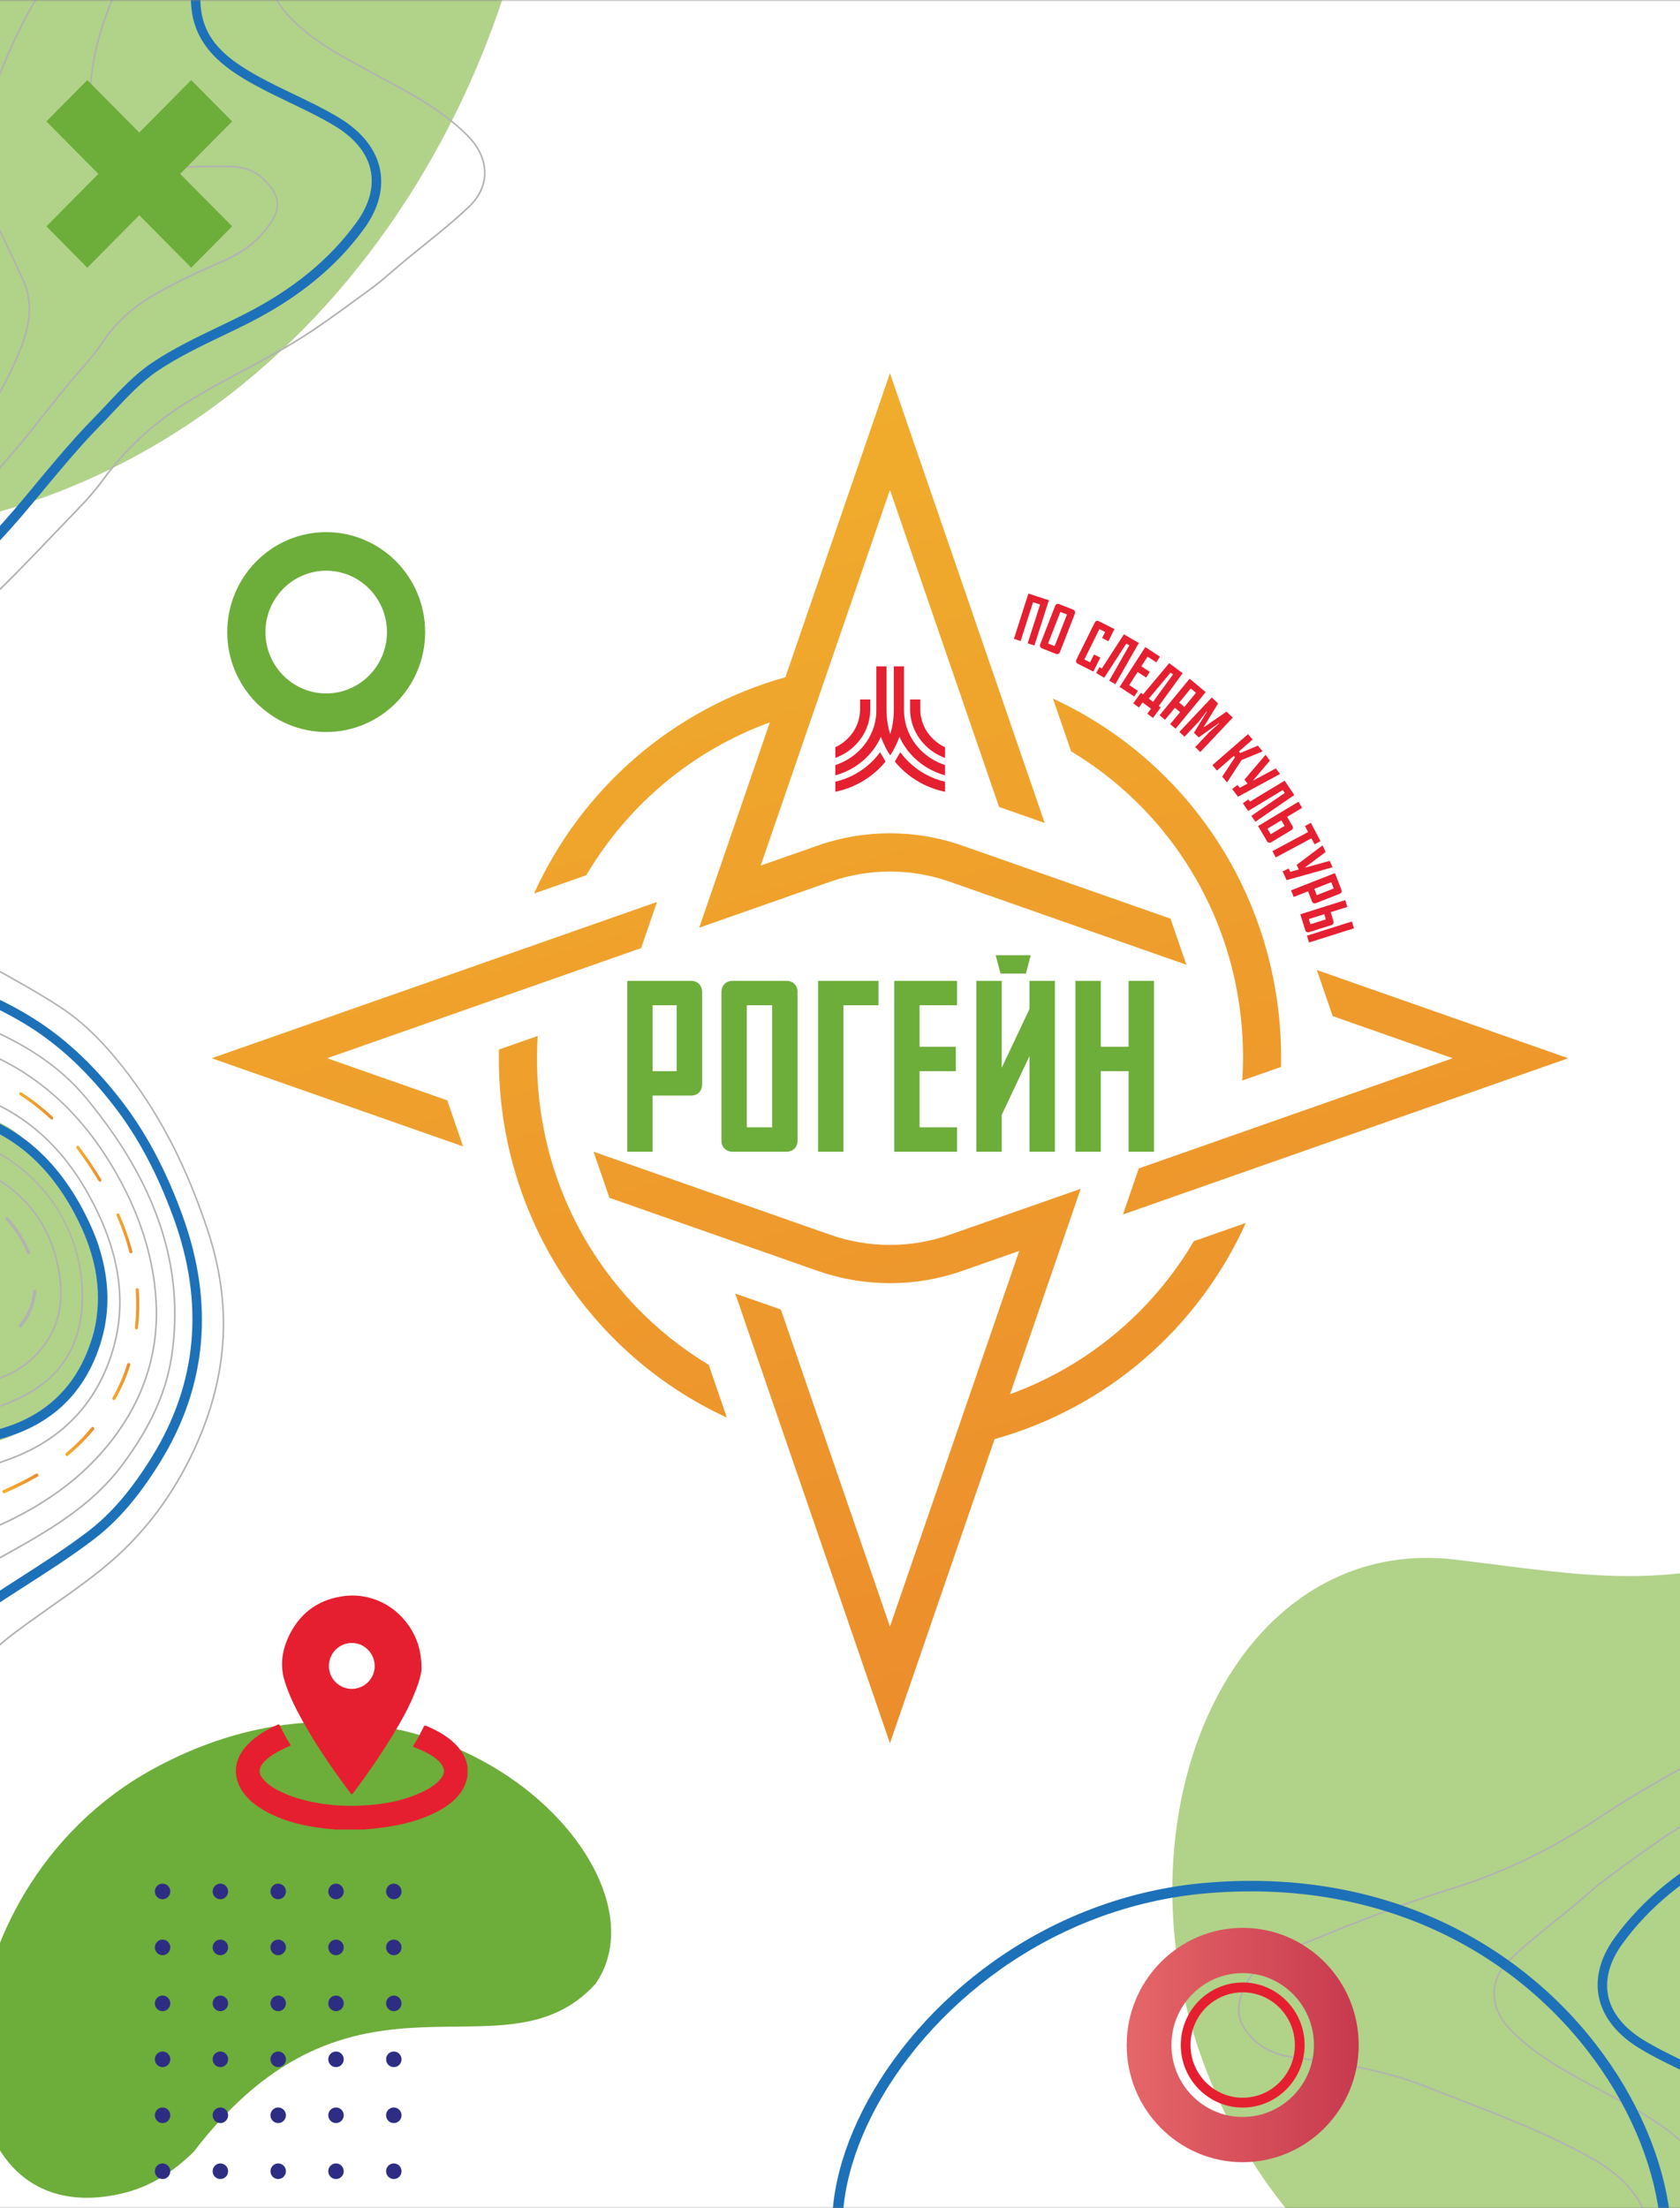 <svg width="480" height="631" viewBox="0 0 480 631" fill="none" xmlns="http://www.w3.org/2000/svg">
<rect x="0" y="0" width="480" height="631" fill="#808080" stroke="none"/>
<g clip-path="url(#clip0_1372_1964)">
<mask id="mask0_1372_1964" style="mask-type:luminance" maskUnits="userSpaceOnUse" x="-202" y="0" width="831" height="631">
<path d="M629 0H-202V631H629V0Z" fill="white"/>
</mask>
<g mask="url(#mask0_1372_1964)">
<path d="M1042.3 -141.415H-620.828V868.882H1042.3V-141.415Z" fill="white"/>
<path d="M-270.948 489.252L-235.087 520.898L-225.088 619.388L-216.775 627.99L-184.19 604.417L-158.029 585.433L-120.231 566.682L-102.779 571.292C-102.467 571.375 -102.189 571.543 -101.972 571.784C-99.606 574.414 -85.338 590.519 -84.14 597.78C-82.215 609.449 -93.764 643.285 -93.764 643.285H-60.31C-60.31 643.285 -56.069 608.497 -60.31 588.562C-64.551 568.627 -73.049 532.362 -83.346 517.674C-93.642 502.987 -98.105 493.094 -116.762 494.378C-135.42 495.661 -152.238 505.947 -164.496 499.744C-176.753 493.542 -191.365 484.517 -189.971 472.505C-188.578 460.493 -180.862 446.863 -174.036 436.599C-167.211 426.334 -158.419 408.725 -155.194 398.779C-151.968 388.833 -156.159 379.73 -151.974 378.208C-147.788 376.686 -142.169 379.556 -142.169 379.556C-142.169 379.556 -120.785 391.418 -114.535 401.333C-108.286 411.249 -100.468 421.054 -87.691 426.666C-63.932 432.799 -30.497 414.692 -8.486 413.369C5.223 412.545 21.167 400.398 23.748 391.319C26.329 382.239 32.385 363.76 27.121 353.074C21.858 342.389 6.84 320.552 -3.498 319.904C-13.835 319.255 -82.755 302.782 -91.243 305.938C-99.731 309.094 -122.03 308.399 -130.922 317.485C-139.814 326.571 -148.146 340.814 -150.939 348.39C-153.733 355.966 -146.942 358.106 -155.194 359.937C-163.445 361.767 -180.826 357.663 -180.826 357.663C-180.826 357.663 -208.771 356.966 -218.705 355.306C-228.639 353.646 -242.65 346.999 -248.708 337.584C-254.765 328.169 -264.668 235.231 -264.668 235.231C-264.668 235.231 -247.459 220.346 -237.215 204.541C-232.84 197.791 -230.663 186.006 -229.866 180.58C-228.041 168.158 -229.674 145.409 -223.08 132.584C-213.752 114.444 -192.044 112.569 -184.89 110.895C-165.867 106.444 -130.161 105.089 -122.274 96.035C-114.388 86.981 -110.801 68.915 -102.683 65.863C-94.566 62.812 -74.289 48.904 -67.537 43.083C-60.785 37.263 -40.273 8.083 -33.268 -1.063C-26.264 -10.209 -9.599 -29.475 -9.599 -29.475L-143.657 -43.192L-167.783 -2.554L-164.109 49.603L-210.901 77.317L-311.225 103.641L-345.264 242.288L-311.225 343.257L-290.833 367.9L-270.725 407.732C-270.725 407.732 -279.379 444.334 -278.283 463.825" fill="#B1D289"/>
<path d="M475.466 694.405C282.96 649.603 313.816 433.352 415.934 445.658C455.594 450.438 479.944 456.032 522.717 437.516C590.06 408.364 588.302 356.484 648.696 357.487C827.006 360.45 744.972 757.129 475.466 694.405Z" fill="#B1D289"/>
<path d="M-112.188 147.122C-304.694 102.319 -273.838 -113.932 -171.72 -101.625C-132.06 -96.845 -107.71 -91.251 -64.937 -109.767C2.406 -138.919 0.648 -190.799 61.042 -189.796C239.352 -186.834 157.318 209.845 -112.188 147.122Z" fill="#B1D289"/>
<path d="M-58.613 633.226C-55.109 611.826 -57.107 590.092 -64.551 568.627C-66.52 562.941 -68.289 557.074 -69.999 551.401C-72.035 544.645 -74.14 537.66 -76.615 530.888C-80.099 521.348 -84.049 510.535 -93.642 502.986C-101.869 496.511 -110.954 493.49 -120.64 494.003C-125.622 494.268 -130.604 494.975 -135.42 495.661C-139.251 496.206 -143.213 496.769 -147.124 497.099C-153.723 497.659 -159.365 497.635 -164.372 497.027C-171.678 496.138 -176.58 490.514 -181.367 484.33C-187.564 476.321 -189.154 468.728 -186.096 461.757C-183.949 456.866 -180.991 452.233 -178.131 447.752L-177.594 446.911C-175.733 443.993 -173.726 441.087 -171.785 438.276C-168.708 433.819 -165.524 429.208 -162.805 424.385C-156.522 413.237 -153.884 400.709 -151.968 388.833C-151.621 386.681 -150.994 384.615 -150.33 382.426C-149.994 381.321 -149.657 380.215 -149.36 379.102C-149.109 378.154 -148.631 376.964 -147.788 376.686C-146.975 376.418 -145.851 377.024 -145.051 377.58C-144.096 378.242 -143.133 378.899 -142.169 379.556C-138.479 382.072 -134.664 384.674 -131.37 387.673C-128.16 390.594 -125.125 393.876 -122.19 397.05C-120.307 399.087 -118.361 401.191 -116.37 403.199C-110.89 408.732 -105.002 414.512 -97.84 421.391C-92.662 426.364 -86.653 429.319 -79.98 430.18C-72.248 431.176 -64.342 430.133 -55.814 426.993C-54.724 426.59 -53.633 426.185 -52.542 425.78C-47.144 423.772 -41.561 421.695 -35.934 420.162C-29.857 418.507 -23.611 417.014 -17.568 415.565C-11.724 414.169 -5.68 412.722 0.215 411.13C14.905 407.166 24.563 397.771 28.921 383.208C32.176 372.324 30.958 360.766 25.299 348.855C16.66 330.671 3.595 319.807 -13.531 316.565C-22.017 314.96 -30.674 313.712 -39.044 312.508C-46.206 311.476 -53.611 310.409 -60.856 309.127C-73.293 306.92 -86.664 305.061 -100.183 306.368C-113.325 307.639 -123.093 311.171 -130.922 317.485C-138.525 323.617 -144.508 331.905 -148.705 342.121C-149.549 344.18 -150.256 346.32 -150.94 348.39C-151.669 350.603 -152.424 352.892 -153.335 355.03L-153.733 355.966C-155.886 361.067 -156.063 361.488 -162.748 359.182C-175.501 354.784 -189.48 353.172 -206.745 354.104C-227.593 355.23 -241.256 347.113 -252.433 326.965C-258.156 316.647 -259.38 305.596 -260.298 293.259C-261.434 277.972 -262.424 265.23 -263.967 252.026C-265.569 238.317 -262.809 229.735 -254.732 223.339C-252.072 221.229 -249.668 218.775 -247.347 216.4C-245.741 214.758 -244.079 213.057 -242.364 211.511C-234.758 204.66 -230.315 195.497 -229.157 184.297C-228.605 178.938 -228.318 173.458 -228.041 168.158C-227.778 163.114 -227.505 157.894 -227.004 152.822C-225.844 141.109 -222.052 132.439 -215.457 126.316C-209.677 120.967 -202.682 117.245 -195.225 115.552C-185.237 113.286 -175.02 111.174 -165.141 109.128C-157.201 107.485 -148.992 105.788 -140.943 104.018C-125.128 100.542 -115.846 93.225 -111.733 80.992C-109.861 75.419 -107.142 71.368 -103.423 68.596C-98.418 64.87 -93.483 61.282 -88.114 58.304C-77.77 52.564 -66.053 45.086 -57.593 33.135C-55.132 29.661 -52.699 26.167 -50.264 22.673C-45.48 15.806 -40.533 8.704 -35.472 1.89C-30.073 -5.378 -22.862 -14.88 -14.937 -23.934C-13.24 -25.873 -11.451 -27.71 -9.599 -29.475H-13.618C-14.779 -28.296 -15.918 -27.089 -17.018 -25.833C-25 -16.715 -32.25 -7.162 -37.675 0.142C-42.759 6.989 -47.715 14.104 -52.511 20.986C-54.941 24.475 -57.373 27.965 -59.828 31.432C-68.011 42.988 -79.44 50.273 -89.545 55.879C-95.044 58.93 -100.053 62.572 -105.125 66.35C-109.262 69.427 -112.259 73.871 -114.298 79.942C-118.108 91.267 -126.814 98.067 -141.699 101.341C-149.734 103.106 -157.935 104.803 -165.867 106.444C-175.759 108.491 -185.987 110.608 -196 112.879C-203.879 114.667 -211.266 118.595 -217.358 124.235C-224.436 130.772 -228.47 139.982 -229.692 152.35C-230.202 157.487 -230.475 162.736 -230.739 167.812C-231.014 173.078 -231.299 178.524 -231.846 183.814C-232.937 194.362 -237.11 202.975 -244.243 209.407C-246.013 211.004 -247.703 212.733 -249.337 214.402C-251.608 216.722 -253.955 219.122 -256.493 221.133C-267.675 229.987 -267.794 242.363 -266.651 252.148C-265.115 265.297 -264.126 278.008 -262.993 293.263C-262.052 305.947 -260.78 317.326 -254.766 328.168C-243.114 349.172 -228.199 358.015 -206.402 356.84C-189.496 355.925 -175.848 357.49 -163.445 361.767C-154.878 364.721 -153.692 363.019 -151.236 357.194L-150.841 356.266C-149.888 354.032 -149.115 351.69 -148.367 349.427C-147.699 347.399 -147.009 345.302 -146.198 343.328C-142.162 333.502 -136.428 325.543 -129.146 319.675C-121.707 313.677 -112.36 310.315 -99.731 309.094C-86.528 307.816 -73.376 309.649 -61.129 311.822C-53.838 313.116 -46.411 314.183 -39.228 315.217C-30.888 316.418 -22.264 317.66 -13.835 319.255C2.321 322.315 14.674 332.621 22.88 349.892C28.226 361.14 29.385 372.024 26.328 382.239C22.234 395.925 13.153 404.754 -0.657 408.483C-6.52 410.065 -12.544 411.505 -18.371 412.899C-24.431 414.351 -30.7 415.85 -36.813 417.514C-42.55 419.078 -48.186 421.172 -53.637 423.2C-54.725 423.606 -55.812 424.012 -56.899 424.41C-65.033 427.405 -72.536 428.404 -79.837 427.464C-85.888 426.683 -91.347 423.994 -96.059 419.471C-103.203 412.609 -109.073 406.848 -114.536 401.333C-116.488 399.361 -118.418 397.276 -120.282 395.261C-123.261 392.038 -126.34 388.707 -129.648 385.698C-133.099 382.555 -137.004 379.894 -140.777 377.32C-141.734 376.669 -142.69 376.016 -143.637 375.358C-145.569 374.016 -147.305 373.586 -148.795 374.077C-150.309 374.576 -151.378 375.97 -151.974 378.208C-152.263 379.294 -152.592 380.372 -152.918 381.447C-153.577 383.622 -154.26 385.87 -154.635 388.2C-156.513 399.839 -159.09 412.097 -165.178 422.896C-167.842 427.622 -170.993 432.186 -174.037 436.599C-175.991 439.426 -178.012 442.352 -179.896 445.308L-180.433 446.15C-183.342 450.71 -186.354 455.425 -188.578 460.493C-192.072 468.449 -190.344 477.004 -183.445 485.917C-178.465 492.354 -172.897 498.724 -164.496 499.744C-159.304 500.376 -153.484 500.402 -146.702 499.829C-142.718 499.491 -138.719 498.922 -134.851 498.373C-130.091 497.695 -125.166 496.997 -120.3 496.737C-111.303 496.259 -102.859 499.074 -95.199 505.101C-86.281 512.118 -82.651 522.056 -79.141 531.666C-76.697 538.359 -74.603 545.303 -72.579 552.021C-70.861 557.722 -69.084 563.617 -67.093 569.36C-59.808 590.37 -57.852 611.643 -61.281 632.586C-61.821 635.895 -62.387 639.198 -62.953 642.503C-62.997 642.762 -63.042 643.025 -63.086 643.285H-60.31C-60.302 643.243 -60.296 643.202 -60.289 643.162C-59.722 639.851 -59.156 636.542 -58.613 633.226Z" fill="#1D71B8"/>
<path d="M-57.225 577.847C-60.97 561.978 -65.328 543.537 -69.672 525.521C-69.812 524.94 -69.952 524.356 -70.09 523.774C-71.017 519.875 -71.975 515.843 -73.487 512.071C-78.976 498.375 -86.251 489.941 -96.379 485.525C-100.697 483.643 -105.795 481.657 -110.852 481.215C-116.414 480.727 -122.066 480.564 -127.537 480.406C-132.947 480.249 -138.542 480.086 -144.04 479.609C-148.921 479.188 -153.871 477.613 -157.625 475.289C-164.476 471.048 -166.385 464.492 -163.294 455.801C-158.355 441.914 -150.993 429.665 -141.411 419.396C-135.365 412.915 -130.213 412.629 -122.387 418.304C-117.538 421.82 -112.907 425.849 -108.429 429.746C-107.135 430.872 -105.843 431.995 -104.543 433.111C-98.587 438.219 -91.197 443.488 -81.547 443.818C-72.107 444.143 -63.442 441.054 -56.062 438.133C-53.061 436.946 -50.05 435.643 -47.139 434.382C-42.728 432.473 -38.166 430.498 -33.548 428.891C-28.046 426.978 -22.365 425.233 -16.873 423.546C-10.472 421.58 -3.853 419.546 2.529 417.232C17.567 411.778 27.549 401.49 32.209 386.657C36.766 372.153 34.451 357.086 25.131 340.594C16.05 324.523 2.853 314.511 -14.09 310.837C-20.056 309.544 -26.159 308.54 -32.063 307.572C-35.192 307.057 -38.428 306.526 -41.603 305.958L-45.174 305.317C-66.48 301.496 -88.51 297.542 -110.368 297.19C-121.234 297.016 -133.854 297.69 -145.073 304.009C-149.706 306.618 -154.214 309.599 -158.573 312.482C-160.671 313.867 -162.837 315.298 -164.99 316.672C-179.115 325.682 -193.286 330.664 -208.308 331.906C-217.871 332.695 -226.636 329.257 -233.655 321.961C-239.228 316.169 -243.086 308.824 -244.519 301.275C-246.886 288.805 -248.842 275.895 -250.334 262.902C-251.638 251.514 -250.041 242.499 -245.451 235.342C-241.931 229.851 -237.626 224.766 -233.464 219.849L-232.447 218.649C-225.03 209.87 -220.615 199.327 -219.327 187.312C-218.939 183.692 -218.694 179.984 -218.456 176.398C-218.133 171.541 -217.8 166.516 -217.107 161.657C-214.923 146.289 -207.379 135.858 -194.048 129.766C-176.815 121.892 -158.333 120.258 -144.154 119.714C-131.874 119.242 -119.332 119.243 -107.203 119.246C-99.252 119.247 -91.031 119.248 -82.956 119.116C-76.978 119.018 -70.655 118.787 -64.806 117.156C-57.727 115.179 -53.045 111.645 -51.263 106.932C-49.655 102.677 -50.441 97.595 -53.596 91.826C-53.901 91.272 -54.174 90.686 -54.44 90.118C-54.797 89.36 -55.164 88.575 -55.611 87.842C-60.775 79.348 -60.907 70.308 -56.008 60.973L-55.261 59.549C-46.824 43.469 -38.101 26.844 -28.806 10.959C-20.416 -3.383 -10.688 -18.147 3.487 -29.475H2.728C-11.249 -18.158 -20.878 -3.517 -29.198 10.705C-38.499 26.599 -47.224 43.228 -55.661 59.312L-56.41 60.737C-61.385 70.22 -61.245 79.414 -55.989 88.06C-55.557 88.769 -55.196 89.543 -54.845 90.289C-54.576 90.863 -54.3 91.457 -53.986 92.025C-50.903 97.664 -50.127 102.617 -51.686 106.743C-53.418 111.327 -58.007 114.775 -64.956 116.716C-70.754 118.334 -77.048 118.563 -82.997 118.66C-91.067 118.792 -99.287 118.792 -107.235 118.789C-119.37 118.787 -131.916 118.786 -144.205 119.259C-158.421 119.804 -176.959 121.443 -194.258 129.348C-207.727 135.5 -215.346 146.038 -217.553 161.561C-218.249 166.435 -218.582 171.466 -218.905 176.333C-219.143 179.916 -219.389 183.618 -219.775 187.23C-221.053 199.157 -225.435 209.623 -232.799 218.337L-233.814 219.537C-237.985 224.466 -242.299 229.561 -245.834 235.074C-250.48 242.317 -252.099 251.425 -250.78 262.923C-249.289 275.926 -247.331 288.847 -244.961 301.328C-243.51 308.969 -239.607 316.406 -233.968 322.266C-226.841 329.672 -217.946 333.161 -208.239 332.359C-193.145 331.114 -178.914 326.11 -164.731 317.064C-162.574 315.689 -160.407 314.256 -158.309 312.87C-153.954 309.989 -149.451 307.013 -144.833 304.413C-133.7 298.14 -121.151 297.473 -110.342 297.647C-88.522 297.997 -66.508 301.947 -45.221 305.767L-41.648 306.408C-38.471 306.977 -35.233 307.507 -32.102 308.023C-26.206 308.99 -20.107 309.992 -14.153 311.282C2.649 314.927 15.736 324.857 24.745 340.798C33.994 357.167 36.295 372.111 31.778 386.491C27.159 401.193 17.26 411.394 2.35 416.801C-4.023 419.112 -10.636 421.143 -17.031 423.11C-22.529 424.798 -28.213 426.541 -33.722 428.46C-38.355 430.07 -42.923 432.048 -47.342 433.962C-50.25 435.218 -53.256 436.521 -56.253 437.706C-63.593 440.613 -72.209 443.684 -81.565 443.361C-91.07 443.036 -98.375 437.825 -104.267 432.772C-105.565 431.658 -106.858 430.535 -108.15 429.409C-112.637 425.504 -117.276 421.467 -122.142 417.94C-130.105 412.166 -135.59 412.483 -141.748 419.07C-151.368 429.38 -158.762 441.677 -163.72 455.62C-166.894 464.547 -164.915 471.296 -157.838 475.674C-154.022 478.037 -148.996 479.638 -144.046 480.065C-138.534 480.542 -132.932 480.705 -127.515 480.861C-122.053 481.02 -116.405 481.183 -110.858 481.669C-105.865 482.107 -100.814 484.075 -96.53 485.942C-86.53 490.302 -79.339 498.65 -73.905 512.213C-72.404 515.953 -71.45 519.967 -70.528 523.847C-70.389 524.432 -70.25 525.015 -70.109 525.598C-65.764 543.614 -61.406 562.052 -57.662 577.922C-53.307 596.374 -52.091 614.656 -54.049 632.257C-54.453 635.909 -54.802 639.6 -55.121 643.285H-54.666C-54.348 639.628 -54.002 635.965 -53.6 632.342C-51.637 614.687 -52.858 596.352 -57.225 577.847Z" fill="#B2B2B2"/>
<path d="M6.148 312.168C5.931 312.03 5.655 312.085 5.534 312.297C5.413 312.507 5.492 312.789 5.709 312.927C8.813 314.918 11.763 317.22 14.472 319.772C14.654 319.942 14.924 319.947 15.089 319.787C15.095 319.782 15.102 319.774 15.107 319.77C15.269 319.59 15.247 319.301 15.059 319.125C12.304 316.531 9.307 314.191 6.148 312.168Z" fill="url(#paint0_linear_1372_1964)"/>
<path d="M22.59 327.604C22.437 327.394 22.153 327.344 21.959 327.485C21.76 327.629 21.731 327.912 21.886 328.118C24.211 331.236 26.319 334.361 28.152 337.409C28.285 337.632 28.564 337.715 28.772 337.595C28.805 337.577 28.833 337.558 28.857 337.534C28.998 337.397 29.025 337.168 28.911 336.979C27.062 333.902 24.936 330.747 22.59 327.604Z" fill="url(#paint1_linear_1372_1964)"/>
<path d="M36.904 389.486C36.665 389.394 36.414 389.51 36.341 389.745C35.306 393.083 33.933 396.225 32.142 399.354C32.02 399.566 32.1 399.846 32.316 399.985C32.498 400.104 32.721 400.08 32.86 399.945C32.885 399.92 32.91 399.889 32.928 399.855C34.752 396.673 36.149 393.475 37.203 390.077C37.276 389.841 37.141 389.576 36.904 389.486Z" fill="url(#paint2_linear_1372_1964)"/>
<path d="M39.156 368.081C38.907 368.081 38.721 368.284 38.74 368.536C38.998 372.111 38.918 375.739 38.505 379.319C38.476 379.567 38.653 379.807 38.899 379.853C39.046 379.881 39.183 379.837 39.276 379.747C39.342 379.681 39.388 379.595 39.399 379.491C39.82 375.854 39.901 372.168 39.638 368.536C39.62 368.286 39.405 368.081 39.156 368.081Z" fill="url(#paint3_linear_1372_1964)"/>
<path d="M26.151 407.876C25.79 408.306 25.427 408.736 25.054 409.159C23.187 411.3 21.095 413.331 18.819 415.211C18.635 415.364 18.617 415.65 18.783 415.85C18.948 416.052 19.233 416.087 19.418 415.936C20.582 414.974 21.708 413.967 22.762 412.94C23.802 411.931 24.807 410.871 25.75 409.793C26.124 409.363 26.495 408.93 26.856 408.495C27.012 408.309 26.979 408.019 26.783 407.849C26.588 407.68 26.31 407.697 26.151 407.876Z" fill="url(#paint4_linear_1372_1964)"/>
<path d="M34.119 346.988C34.015 346.752 33.749 346.633 33.523 346.719C33.294 346.806 33.196 347.07 33.299 347.306C34.823 350.788 36.052 354.302 36.947 357.751C37.012 357.997 37.258 358.161 37.498 358.114C37.581 358.097 37.652 358.059 37.707 358.006C37.812 357.903 37.861 357.744 37.818 357.581C36.909 354.081 35.663 350.517 34.119 346.988Z" fill="url(#paint5_linear_1372_1964)"/>
<path d="M10.275 421.111C7.466 422.742 4.413 424.272 0.94 425.788C0.72 425.885 0.628 426.15 0.741 426.383C0.853 426.617 1.124 426.727 1.347 426.631C4.849 425.103 7.93 423.558 10.766 421.91C10.796 421.894 10.822 421.873 10.844 421.851C10.987 421.713 11.014 421.482 10.897 421.291C10.762 421.071 10.483 420.989 10.275 421.111Z" fill="url(#paint6_linear_1372_1964)"/>
<path d="M-39.379 577.592C-42.055 563.497 -42.9 551.779 -42.039 540.712C-41.15 529.269 -40.935 517.533 -40.726 506.185L-40.723 505.937C-40.669 503.002 -40.907 499.992 -41.137 497.085C-41.31 494.889 -41.489 492.619 -41.542 490.401C-41.768 480.892 -38.515 472.991 -31.595 466.251C-31.579 466.235 -31.565 466.221 -31.55 466.207C-23.878 458.749 -14.501 453.494 -5.431 448.411C-4.593 447.943 -3.757 447.475 -2.921 447.003C-1.625 446.273 -0.327 445.55 0.97 444.827C13.295 437.961 26.041 430.863 35.01 418.871C43.157 407.978 47.685 398.028 49.262 387.553C53.055 362.322 45.098 338.198 24.931 313.801C16.911 304.094 6.159 297.057 -9.932 290.983C-15.282 288.961 -20.771 287.08 -26.08 285.26C-37.151 281.465 -48.603 277.54 -59.416 272.148C-70.622 266.56 -79.775 259.365 -87.395 250.15C-95.162 240.759 -102.792 230.99 -110.173 221.542L-111.566 219.758C-117.713 211.891 -121.308 205.67 -111.67 197.208C-109.315 195.144 -106.785 193.345 -104.153 191.864C-90.875 184.386 -76.088 179.663 -61.792 175.095C-59.889 174.487 -57.989 173.881 -56.089 173.267C-41.753 168.631 -25.468 162.116 -13.385 148.903C-7.736 142.724 -1.706 136.063 4.103 129.237C7.202 125.595 10.224 121.78 13.142 118.09C14.888 115.883 16.692 113.603 18.496 111.384C19.758 109.828 21.102 108.287 22.401 106.798C24.902 103.927 27.493 100.957 29.636 97.737C33.462 91.991 38.666 87.43 46.022 83.389C51.375 80.442 57.217 77.636 63.386 75.044C68.746 72.791 73.076 69.607 76.258 65.582C80.086 60.741 81.286 56.618 75.472 51.035C72.231 47.926 68.508 47.434 65.626 47.352C61.355 47.23 57.025 47.356 52.84 47.477C50.234 47.553 47.539 47.632 44.888 47.649C41.01 47.675 36.909 47.475 33.153 44.817C28.72 41.675 26.409 37.158 26.087 31.006C25.558 20.869 27.709 10.68 33.061 -2.039C37.375 -12.289 43.942 -21.081 50.611 -29.475H50.012C43.409 -21.149 36.928 -12.419 32.644 -2.242C29.023 6.361 24.954 17.915 25.636 30.997C25.968 37.308 28.347 41.95 32.914 45.184C36.788 47.926 40.97 48.131 44.925 48.106C47.582 48.087 50.279 48.01 52.885 47.934C57.065 47.812 61.388 47.685 65.646 47.809C68.445 47.888 72.056 48.363 75.174 51.356C80.753 56.71 79.666 60.516 75.9 65.281C72.76 69.254 68.484 72.394 63.187 74.62C57.006 77.217 51.151 80.031 45.784 82.983C38.372 87.058 33.119 91.658 29.257 97.464C27.129 100.662 24.547 103.621 22.053 106.483C20.751 107.974 19.407 109.516 18.137 111.079C16.335 113.3 14.528 115.581 12.782 117.789C9.864 121.476 6.847 125.287 3.752 128.925C-2.053 135.746 -8.081 142.403 -13.725 148.58C-25.738 161.721 -41.967 168.212 -56.254 172.831C-58.154 173.445 -60.056 174.051 -61.954 174.659C-76.274 179.233 -91.08 183.962 -104.394 191.461C-107.05 192.956 -109.603 194.771 -111.978 196.852C-121.882 205.561 -118.014 212.215 -111.911 220.024L-110.517 221.808C-103.137 231.259 -95.502 241.03 -87.73 250.427C-80.064 259.697 -70.86 266.936 -59.589 272.554C-48.746 277.961 -37.281 281.892 -26.195 285.692C-20.89 287.511 -15.405 289.391 -10.062 291.408C5.945 297.45 16.634 304.443 24.595 314.077C44.667 338.362 52.588 362.363 48.814 387.452C47.25 397.855 42.747 407.743 34.644 418.577C25.728 430.496 13.02 437.577 0.732 444.423C-0.567 445.146 -1.866 445.871 -3.161 446.6C-3.998 447.071 -4.835 447.541 -5.67 448.007C-14.762 453.104 -24.162 458.372 -31.873 465.868C-31.888 465.882 -31.903 465.896 -31.918 465.911C-38.927 472.737 -42.222 480.741 -41.992 490.377C-41.94 492.609 -41.759 494.886 -41.587 497.087C-41.357 499.984 -41.121 502.982 -41.174 505.897L-41.178 506.142C-41.386 517.485 -41.601 529.214 -42.489 540.643C-43.351 551.751 -42.503 563.509 -39.821 577.644C-36.651 594.343 -34.977 611.234 -33.64 626.998C-33.182 632.401 -32.559 637.84 -31.794 643.285H-31.342C-32.109 637.837 -32.733 632.397 -33.192 626.992C-34.53 611.216 -36.206 594.313 -39.379 577.592Z" fill="#B2B2B2"/>
<path d="M-42.617 595.81C-43.344 591.532 -44.148 587.191 -44.924 582.991C-48.015 566.295 -51.21 549.032 -50.423 531.843C-49.864 519.641 -51.279 506.414 -54.875 490.215C-55.826 485.939 -56.122 481.499 -55.73 477.369C-54.808 467.615 -48.075 462.294 -40.03 456.817C-27.944 448.59 -14.638 442.471 -0.931 436.412C14.495 429.598 25.95 420.646 34.082 409.047C42.037 397.703 45.644 385.059 44.807 371.466C43.95 357.594 39.106 343.713 30.413 330.209C19.8 313.726 5.503 302.79 -12.081 297.708C-14.484 297.015 -16.89 296.316 -19.292 295.619C-34.332 291.251 -49.883 286.736 -65.316 283.15C-83.391 278.953 -99.253 269.744 -115.237 254.175C-121.62 247.958 -129.749 244.173 -138.75 243.231C-151.211 241.925 -162.367 245.271 -172.564 249.084C-178.8 251.414 -184.481 253.284 -190.887 252.56C-195.683 252.018 -199.104 248.398 -199.021 243.951C-198.93 239.082 -198.827 233.56 -197.36 228.664C-192.843 213.586 -190.219 197.667 -189.339 179.996C-188.622 165.589 -181.902 156.365 -169.365 152.585C-161.219 150.13 -152.29 149.847 -142.055 151.719C-136.868 152.669 -131.627 153.964 -126.557 155.219C-122.718 156.169 -118.747 157.15 -114.824 157.975C-99.988 161.096 -85.174 160.672 -71.374 159.75C-57.415 158.818 -45.961 155.914 -36.357 150.869C-25.755 145.301 -17.965 136.798 -11.128 128.438C-3.27 118.83 2.379 109.404 6.143 99.624C8.332 93.936 10.119 87.135 6.768 79.826C4.911 75.772 2.963 71.673 1.08 67.711C0.215 65.89 -0.651 64.069 -1.511 62.245C-5.415 53.964 -6.564 46.565 -5.024 39.627C-3.715 33.709 -2.188 27.428 0.076 21.581C7.692 1.917 17.799 -13.512 30.988 -25.624C32.412 -26.929 33.875 -28.21 35.334 -29.475H34.617C33.291 -28.323 31.965 -27.158 30.673 -25.972C17.432 -13.813 7.294 1.663 -0.345 21.386C-2.621 27.261 -4.151 33.56 -5.466 39.495C-7.027 46.538 -5.867 54.034 -1.914 62.416C-1.054 64.24 -0.188 66.062 0.677 67.883C2.558 71.844 4.506 75.938 6.363 79.992C9.639 87.142 7.878 93.831 5.721 99.43C1.974 109.171 -3.653 118.559 -11.483 128.129C-18.294 136.458 -26.051 144.928 -36.587 150.46C-46.139 155.477 -57.539 158.367 -71.435 159.293C-85.205 160.215 -99.983 160.638 -114.762 157.529C-118.678 156.705 -122.644 155.725 -126.481 154.775C-131.557 153.52 -136.806 152.221 -142.008 151.271C-152.311 149.385 -161.31 149.67 -169.522 152.147C-182.245 155.984 -189.064 165.333 -189.791 179.939C-190.667 197.575 -193.286 213.458 -197.79 228.502C-199.275 233.456 -199.379 239.011 -199.471 243.91C-199.558 248.612 -195.955 252.443 -190.903 253.014C-184.401 253.75 -178.669 251.863 -172.383 249.513C-162.233 245.719 -151.135 242.388 -138.764 243.685C-129.869 244.614 -121.839 248.352 -115.537 254.492C-99.486 270.129 -83.551 279.376 -65.384 283.596C-49.964 287.178 -34.42 291.691 -19.386 296.056C-16.982 296.754 -14.579 297.453 -12.176 298.147C5.293 303.196 19.496 314.06 30.041 330.438C38.689 343.87 43.506 357.673 44.356 371.46C45.19 384.95 41.607 397.501 33.709 408.765C25.617 420.3 14.221 429.207 -1.135 435.992C-14.861 442.06 -28.185 448.187 -40.301 456.432C-48.431 461.967 -55.239 467.356 -56.178 477.292C-56.575 481.469 -56.277 485.962 -55.315 490.283C-51.728 506.439 -50.315 519.628 -50.873 531.789C-51.662 549.03 -48.463 566.321 -45.367 583.044C-44.592 587.241 -43.788 591.581 -43.06 595.853C-41.791 603.309 -41.155 609.975 -41.119 616.238C-41.067 624.908 -40.737 633.83 -40.115 643.285H-39.666C-40.287 633.84 -40.616 624.929 -40.667 616.268C-40.706 609.982 -41.341 603.289 -42.617 595.81Z" fill="#B2B2B2"/>
<path d="M-31.133 577.3L-31.328 575.721C-32.39 567.099 -33.49 558.186 -32.761 549.787C-32.232 543.69 -31.522 537.511 -30.835 531.536C-29.568 520.52 -28.258 509.127 -28.018 497.69C-27.903 492.146 -26.085 486.611 -24.322 481.926C-20.291 471.207 -11.021 465.103 -2.054 459.199L-0.786 458.364C1.869 456.61 4.598 454.859 7.239 453.167C13.811 448.95 20.605 444.59 26.912 439.773C33.722 434.565 39.718 427.573 45.781 417.761C59.138 396.131 61.275 372.416 52.128 347.274C47.403 334.282 41.683 323.544 34.644 314.45C27.363 305.045 19.78 297.776 11.464 292.23C2.871 286.497 -6.551 282.549 -15.665 278.731C-16.901 278.212 -18.139 277.694 -19.373 277.171C-30.201 272.588 -41.45 267.108 -50.357 258.107C-60.8 247.557 -66.436 234.685 -67.112 219.848C-67.621 208.7 -63.283 199.722 -54.219 193.155C-47.253 188.111 -39.82 183.427 -32.634 178.895C-27.236 175.492 -21.655 171.975 -16.294 168.32C-10.512 164.378 -5.175 159.849 -0.424 154.858C4.047 150.158 8.255 145.077 12.326 140.164C14.428 137.627 16.602 135.003 18.78 132.468C21.798 128.963 25.027 125.25 28.428 121.809C29.851 120.373 31.26 118.868 32.623 117.412C36.457 113.32 40.42 109.09 44.985 106.013C50.82 102.078 57.398 98.921 63.759 95.868C66.013 94.786 68.344 93.669 70.614 92.53C85.083 85.264 96.018 76.367 104.045 65.319C108.263 59.511 109.785 53.46 108.442 47.818C107.133 42.329 103.144 37.435 96.904 33.666C92.678 31.112 88.181 28.959 83.834 26.876C80.498 25.279 77.048 23.627 73.772 21.817C64.462 16.67 58.105 11.288 57.333 1.743C57.043 -1.859 57.355 -5.814 58.319 -10.706C59.641 -17.405 62.316 -23.408 65.653 -29.475H62.476C59.401 -23.704 56.946 -17.912 55.668 -11.431C54.654 -6.29 54.328 -2.096 54.639 1.765C55.57 13.259 63.83 19.34 72.615 24.196C75.966 26.047 79.456 27.72 82.83 29.337C87.114 31.388 91.545 33.511 95.651 35.991C101.183 39.333 104.698 43.578 105.816 48.271C106.971 53.114 105.591 58.414 101.826 63.595C94.033 74.316 83.386 82.973 69.273 90.056C67.022 91.187 64.702 92.301 62.458 93.379C56.017 96.468 49.357 99.665 43.376 103.701C38.583 106.931 34.526 111.263 30.599 115.452C29.247 116.895 27.848 118.389 26.45 119.802C22.995 123.298 19.731 127.046 16.687 130.584C14.493 133.136 12.312 135.768 10.202 138.317C6.159 143.198 1.976 148.245 -2.437 152.884C-7.064 157.751 -12.273 162.169 -17.914 166.014C-23.239 169.645 -28.8 173.149 -34.179 176.541C-41.399 181.091 -48.865 185.799 -55.894 190.888C-65.677 197.97 -70.362 207.69 -69.811 219.769C-69.102 235.353 -63.174 248.878 -52.194 259.971C-42.918 269.344 -31.36 274.986 -20.254 279.687C-19.017 280.21 -17.775 280.73 -16.534 281.251C-7.55 285.014 1.74 288.908 10.098 294.481C18.137 299.845 25.487 306.896 32.563 316.036C39.41 324.881 44.982 335.351 49.599 348.049C58.44 372.351 56.374 395.276 43.458 416.188C37.56 425.738 31.754 432.522 25.184 437.544C18.959 442.301 12.208 446.633 5.675 450.822C3.028 452.52 0.293 454.275 -2.377 456.038L-3.641 456.872C-12.934 462.99 -22.542 469.316 -26.858 480.789C-28.698 485.68 -30.596 491.484 -30.72 497.428C-30.958 508.741 -32.26 520.068 -33.52 531.022C-34.209 537.016 -34.922 543.214 -35.454 549.347C-36.207 558.034 -35.089 567.097 -34.008 575.861L-33.816 577.436C-31.929 592.831 -29.58 610.983 -26.458 628.89C-25.65 633.522 -24.701 638.307 -23.608 643.285H-20.882C-22.004 638.202 -22.974 633.327 -23.796 628.611C-26.908 610.765 -29.251 592.658 -31.133 577.3Z" fill="#1D71B8"/>
<path d="M-19.975 600.926C-20.605 596.776 -21.257 592.485 -21.951 588.273C-24.893 570.398 -25.093 554.475 -22.562 539.59C-21.378 532.627 -20.345 525.508 -19.345 518.623C-18.44 512.389 -17.504 505.944 -16.46 499.636C-15.724 495.192 -14.519 490.942 -12.879 487.004C-8.048 475.405 1.816 468.41 11.356 461.644L12.624 460.745C13.636 460.026 14.654 459.31 15.67 458.592C21.768 454.289 28.074 449.84 33.652 444.764C43.359 435.919 51.139 424.865 56.757 411.907C65.416 391.932 66.371 372.302 59.678 351.89C53.919 334.331 46.552 319.726 37.155 307.236C30.375 298.226 24.088 291.99 17.371 287.609C10.866 283.369 3.961 279.561 -2.713 275.881C-6.891 273.579 -11.208 271.197 -15.386 268.734C-25.351 262.857 -32.251 256.669 -37.105 249.26C-42.94 240.357 -45.351 230.338 -44.477 218.634C-43.788 209.451 -39.29 201.389 -30.313 193.266C-26.558 189.869 -22.348 186.843 -18.274 183.919C-14.131 180.942 -9.846 177.864 -6.03 174.386C1.403 167.612 8.481 160.2 15.325 153.03C17.696 150.546 20.148 147.98 22.579 145.475C25.363 142.607 27.614 139.985 29.457 137.456C35.861 128.664 43.794 121.265 53.036 115.462C58.41 112.086 64.125 109.03 69.651 106.075C74.454 103.506 79.418 100.851 84.148 97.994C90.306 94.274 96.213 89.945 101.926 85.759C103.26 84.783 104.59 83.807 105.928 82.837C108.212 81.181 110.387 79.303 112.492 77.492C113.454 76.661 114.416 75.832 115.391 75.02C117.308 73.425 119.284 71.832 121.193 70.293C125.553 66.781 130.061 63.15 134.171 59.229C137.257 56.279 138.824 52.779 138.724 49.064C138.627 45.374 136.875 41.729 133.659 38.518C126.445 31.319 117.73 26.656 109.3 22.149C107.676 21.282 106.053 20.414 104.437 19.527L103.605 19.07C95.856 14.825 88.537 10.814 82.468 4.168C77.408 -1.376 75.056 -7.814 75.28 -15.509C75.412 -20.038 76.287 -24.611 77.971 -29.475H77.484C75.826 -24.635 74.962 -20.077 74.829 -15.556C74.602 -7.73 76.996 -1.182 82.148 4.465C88.273 11.172 95.97 15.39 103.414 19.47L104.246 19.925C105.863 20.813 107.487 21.682 109.113 22.55C117.512 27.041 126.195 31.682 133.355 38.83C136.478 41.95 138.179 45.478 138.273 49.041C138.369 52.58 136.884 55.94 133.975 58.767C133.935 58.806 133.893 58.847 133.85 58.886C129.749 62.794 125.251 66.421 120.898 69.927C118.986 71.468 117.008 73.063 115.091 74.658C114.113 75.473 113.149 76.304 112.185 77.134C110.089 78.943 107.919 80.812 105.649 82.46C104.311 83.429 102.979 84.408 101.644 85.384C95.939 89.563 90.037 93.886 83.898 97.597C79.178 100.449 74.216 103.102 69.418 105.667C63.886 108.626 58.166 111.685 52.779 115.068C43.492 120.9 35.523 128.336 29.087 137.167C27.256 139.68 25.018 142.289 22.245 145.144C19.815 147.648 17.36 150.217 14.991 152.7C8.15 159.864 1.077 167.27 -6.343 174.036C-10.142 177.498 -14.419 180.57 -18.554 183.54C-22.634 186.471 -26.855 189.502 -30.626 192.915C-39.678 201.106 -44.228 209.265 -44.925 218.565C-45.808 230.379 -43.371 240.494 -37.477 249.493C-32.579 256.968 -25.623 263.208 -15.591 269.124C-11.408 271.591 -7.086 273.973 -2.907 276.278C3.762 279.954 10.656 283.757 17.147 287.988C23.815 292.336 30.061 298.534 36.805 307.495C46.168 319.941 53.512 334.498 59.252 352.006C65.908 372.302 64.957 391.828 56.344 411.698C50.747 424.601 43.011 435.605 33.336 444.416C27.777 449.476 21.483 453.916 15.395 458.211C14.378 458.929 13.361 459.646 12.35 460.365L11.08 461.265C1.492 468.064 -8.42 475.093 -13.296 486.8C-14.948 490.77 -16.162 495.052 -16.905 499.529C-17.951 505.841 -18.885 512.289 -19.791 518.524C-20.79 525.407 -21.823 532.524 -23.006 539.481C-25.546 554.416 -25.346 570.391 -22.395 588.314C-21.702 592.525 -21.05 596.814 -20.422 600.962C-19.071 609.857 -17.672 619.055 -15.775 628.032C-14.697 633.132 -13.306 638.239 -11.816 643.285H-11.355C-12.854 638.216 -14.253 633.086 -15.336 627.969C-17.23 619.006 -18.626 609.815 -19.975 600.926Z" fill="#B2B2B2"/>
<path d="M14.989 393.34C13.416 394.869 11.634 396.249 9.645 397.482C2.619 401.827 -5.527 404.278 -15.26 404.972C-27.598 405.852 -40.2 408.522 -54.921 413.376C-74.33 419.776 -85.432 416.927 -100.613 401.652C-103.082 399.166 -105.219 396.276 -107.288 393.478L-107.503 393.188C-108.869 391.34 -110.288 389.478 -111.66 387.677C-115.509 382.623 -119.488 377.398 -122.771 371.9C-128.753 361.874 -130.667 352.656 -128.621 343.716C-127.275 337.839 -124.515 332.591 -120.184 327.669C-120.103 327.577 -119.962 327.576 -119.866 327.666C-119.772 327.753 -119.758 327.896 -119.838 327.987C-124.123 332.854 -126.852 338.045 -128.182 343.851C-130.2 352.668 -128.305 361.773 -122.39 371.684C-119.121 377.16 -115.15 382.374 -111.311 387.415C-109.937 389.217 -108.518 391.082 -107.149 392.933L-106.934 393.223C-104.877 396.005 -102.751 398.882 -100.308 401.341C-85.285 416.457 -74.297 419.276 -55.088 412.94C-40.334 408.075 -27.699 405.399 -15.323 404.519C-5.66 403.828 2.424 401.397 9.389 397.088C18.337 391.552 23.014 382.943 23.285 371.512C23.866 346.919 5.947 326.71 -19.321 323.459C-27.505 322.406 -35.816 321.191 -43.856 320.018C-53.419 318.621 -63.307 317.177 -73.044 315.993C-88.75 314.085 -101.595 316.072 -112.309 322.073C-114.111 323.082 -115.735 324.478 -117.304 325.831C-118.034 326.457 -118.786 327.105 -119.552 327.708C-119.644 327.783 -119.788 327.761 -119.868 327.658C-119.949 327.557 -119.93 327.414 -119.843 327.34C-119.088 326.742 -118.336 326.097 -117.61 325.473C-116.025 324.11 -114.386 322.697 -112.548 321.668C-101.755 315.623 -88.825 313.621 -73.022 315.542C-63.282 316.725 -53.389 318.169 -43.823 319.566C-35.787 320.741 -27.477 321.954 -19.297 323.007C-6.786 324.616 4.434 330.522 12.292 339.635C19.949 348.512 24.012 359.848 23.735 371.555C23.521 380.6 20.583 387.902 14.989 393.34Z" fill="#B2B2B2"/>
<path d="M9.779 388C4.356 393.271 -2.858 395.825 -12.882 396.028C-29.601 396.368 -44.574 398.471 -58.653 402.458C-73.127 406.554 -85.916 402.556 -96.666 390.571C-100.278 386.543 -104.909 381.169 -108.7 375.306C-113.052 368.569 -115.686 361.789 -116.523 355.15C-117.579 346.773 -115.129 339.259 -109.244 332.812C-109.158 332.717 -109.02 332.723 -108.925 332.81C-108.831 332.901 -108.82 333.045 -108.903 333.134C-114.702 339.485 -117.114 346.883 -116.076 355.124C-115.248 361.689 -112.642 368.403 -108.328 375.074C-104.558 380.909 -99.942 386.264 -96.344 390.277C-85.726 402.113 -73.098 406.064 -58.804 402.017C-44.689 398.021 -29.683 395.912 -12.925 395.573C-3.015 395.371 4.112 392.854 9.456 387.658C9.555 387.563 9.653 387.465 9.752 387.367C16.776 380.326 18.785 371.329 15.898 359.865C11.726 343.288 -1.993 332.543 -21.742 330.385C-34.058 329.038 -46.563 327.291 -58.66 325.603C-62.022 325.133 -65.383 324.663 -68.745 324.2C-78.256 322.894 -90.595 322.161 -101.689 328.145C-103.365 329.049 -104.941 330.199 -106.467 331.315C-107.18 331.837 -107.897 332.358 -108.624 332.859C-108.723 332.927 -108.863 332.898 -108.938 332.791C-109.014 332.685 -108.992 332.544 -108.896 332.476C-108.171 331.977 -107.46 331.457 -106.747 330.936C-105.211 329.814 -103.623 328.656 -101.923 327.739C-90.723 321.696 -78.294 322.434 -68.717 323.749C-65.356 324.212 -61.994 324.681 -58.63 325.151C-46.538 326.839 -34.035 328.587 -21.728 329.933C-1.766 332.114 12.109 342.996 16.335 359.782C19.263 371.414 17.217 380.545 10.08 387.704C9.98 387.803 9.879 387.902 9.779 388Z" fill="#B2B2B2"/>
<path d="M6.128 379.196C8.529 376.387 9.996 372.882 10.366 369.064C10.39 368.814 10.209 368.579 9.962 368.536C9.713 368.494 9.493 368.66 9.471 368.91C9.116 372.55 7.719 375.892 5.43 378.571C5.274 378.755 5.303 379.043 5.496 379.217C5.68 379.38 5.944 379.38 6.103 379.226C6.112 379.217 6.122 379.206 6.128 379.196ZM-2.688 384.566C-2.784 384.326 -3.046 384.195 -3.276 384.273C-3.535 384.361 -3.795 384.444 -4.061 384.523C-6.901 385.378 -10.125 385.852 -13.914 385.974C-14.161 385.981 -14.34 386.192 -14.313 386.444C-14.287 386.697 -14.066 386.894 -13.819 386.886C-9.955 386.763 -6.659 386.276 -3.745 385.4C-3.473 385.318 -3.203 385.23 -2.935 385.142C-2.876 385.121 -2.825 385.089 -2.783 385.048C-2.662 384.931 -2.62 384.743 -2.688 384.566ZM8.557 357.776C7.936 356.233 7.157 354.684 6.245 353.17C5.079 351.238 3.756 349.475 2.315 347.928C2.139 347.737 1.854 347.717 1.678 347.884C1.499 348.057 1.505 348.337 1.683 348.527C3.077 350.023 4.356 351.731 5.484 353.601C6.371 355.069 7.123 356.572 7.726 358.067C7.821 358.304 8.086 358.433 8.317 358.354C8.376 358.333 8.423 358.301 8.465 358.261C8.586 358.144 8.628 357.954 8.557 357.776ZM-24.481 386.184C-24.496 385.932 -24.712 385.726 -24.96 385.723C-28.564 385.684 -32.281 385.82 -36.011 386.122C-36.257 386.142 -36.427 386.362 -36.389 386.612C-36.35 386.864 -36.12 387.052 -35.874 387.032C-32.172 386.731 -28.479 386.597 -24.903 386.635C-24.786 386.635 -24.682 386.593 -24.607 386.518C-24.521 386.436 -24.474 386.318 -24.481 386.184ZM-46.376 387.841C-46.434 387.591 -46.678 387.422 -46.918 387.46C-49.61 387.897 -52.421 388.426 -55.267 389.036C-56.051 389.202 -56.845 389.355 -57.643 389.492C-57.884 389.536 -58.032 389.77 -57.974 390.018C-57.915 390.266 -57.671 390.434 -57.429 390.391C-56.619 390.253 -55.816 390.098 -55.02 389.929C-52.184 389.323 -49.391 388.795 -46.713 388.363C-46.625 388.348 -46.549 388.308 -46.492 388.253C-46.39 388.152 -46.34 388 -46.376 387.841ZM-6.915 341.86C-6.831 341.629 -6.955 341.359 -7.189 341.259C-10.428 339.872 -14.139 338.969 -18.215 338.591C-18.465 338.564 -18.669 338.753 -18.676 339C-18.679 339.251 -18.482 339.473 -18.233 339.496C-14.252 339.872 -10.638 340.744 -7.489 342.097C-7.316 342.169 -7.134 342.134 -7.015 342.019C-6.972 341.975 -6.936 341.923 -6.915 341.86ZM-68.023 390.863C-68.042 390.611 -68.257 390.408 -68.505 390.408C-69.883 390.408 -71.27 390.362 -72.63 390.273C-74.927 390.126 -77.182 389.649 -79.336 388.858C-79.575 388.771 -79.825 388.892 -79.893 389.127C-79.963 389.363 -79.825 389.626 -79.586 389.715C-77.349 390.536 -75.005 391.031 -72.621 391.185C-71.243 391.274 -69.835 391.319 -68.438 391.319C-68.322 391.319 -68.222 391.275 -68.147 391.202C-68.062 391.119 -68.013 390.998 -68.023 390.863ZM-28.855 338.273C-28.851 338.021 -29.048 337.799 -29.297 337.777C-32.826 337.442 -36.443 337.018 -40.351 336.485C-40.6 336.451 -40.814 336.627 -40.828 336.875C-40.843 337.124 -40.654 337.354 -40.405 337.39C-36.485 337.925 -32.857 338.35 -29.315 338.685C-29.184 338.696 -29.066 338.652 -28.981 338.571C-28.907 338.496 -28.859 338.392 -28.855 338.273ZM-88.789 383.578C-88.632 383.394 -88.662 383.106 -88.856 382.932C-89.731 382.151 -90.622 381.284 -91.502 380.361C-93.078 378.708 -94.663 376.826 -96.354 374.609L-96.502 374.414C-96.658 374.207 -96.941 374.157 -97.135 374.301C-97.334 374.438 -97.359 374.728 -97.204 374.935L-97.053 375.132C-95.339 377.381 -93.728 379.29 -92.128 380.97C-91.229 381.913 -90.319 382.797 -89.423 383.598C-89.24 383.762 -88.975 383.762 -88.814 383.605C-88.805 383.597 -88.797 383.587 -88.789 383.578ZM-50.978 335.325C-50.957 335.077 -51.139 334.842 -51.388 334.801C-54.626 334.263 -58.127 333.65 -62.407 332.87C-62.655 332.824 -62.877 332.991 -62.903 333.236C-62.93 333.485 -62.75 333.722 -62.503 333.768C-58.216 334.548 -54.71 335.162 -51.468 335.702C-51.326 335.725 -51.194 335.68 -51.102 335.591C-51.033 335.524 -50.989 335.433 -50.978 335.325ZM-102.342 364.643C-103.922 360.907 -104.637 357.361 -104.521 353.809C-104.512 353.558 -104.707 353.334 -104.955 353.306C-105.204 353.28 -105.412 353.461 -105.422 353.711C-105.54 357.351 -104.78 361.132 -103.166 364.949C-103.065 365.186 -102.799 365.309 -102.573 365.226C-102.517 365.205 -102.469 365.174 -102.43 365.136C-102.306 365.017 -102.266 364.823 -102.342 364.643ZM-73.041 331.554C-73.035 331.304 -73.234 331.082 -73.483 331.058C-77.454 330.684 -81.192 330.797 -84.59 331.398C-84.834 331.438 -84.978 331.676 -84.919 331.924C-84.858 332.172 -84.614 332.34 -84.371 332.297C-81.051 331.71 -77.392 331.599 -73.498 331.968C-73.368 331.979 -73.251 331.935 -73.166 331.853C-73.089 331.778 -73.043 331.675 -73.041 331.554Z" fill="#B2B2B2"/>
<path d="M596.517 41.697L596.712 43.276C597.773 51.898 598.874 60.811 598.145 69.21C597.616 75.307 596.906 81.486 596.219 87.461C594.952 98.477 593.642 109.87 593.401 121.307C593.286 126.851 591.469 132.386 589.706 137.072C585.675 147.79 576.404 153.894 567.438 159.798L566.17 160.633C563.515 162.387 560.785 164.139 558.144 165.83C551.573 170.047 544.779 174.407 538.472 179.224C531.662 184.432 525.666 191.425 519.603 201.236C506.246 222.866 504.109 246.581 513.256 271.723C517.981 284.715 523.7 295.453 530.74 304.548C538.021 313.953 545.604 321.221 553.92 326.767C562.513 332.501 571.935 336.448 581.048 340.266C582.284 340.785 583.522 341.303 584.757 341.827C595.585 346.409 606.834 351.889 615.741 360.89C626.183 371.44 631.82 384.312 632.496 399.149C633.004 410.297 628.667 419.275 619.603 425.843C612.637 430.886 605.204 435.57 598.017 440.103C592.62 443.505 587.039 447.022 581.677 450.677C575.896 454.619 570.559 459.148 565.808 464.139C561.337 468.84 557.129 473.92 553.058 478.833C550.956 481.371 548.781 483.994 546.604 486.529C543.585 490.034 540.357 493.747 536.955 497.188C535.533 498.624 534.124 500.129 532.761 501.585C528.927 505.677 524.963 509.907 520.398 512.984C514.564 516.919 507.986 520.076 501.625 523.129C499.371 524.211 497.04 525.328 494.77 526.467C480.301 533.733 469.366 542.63 461.339 553.678C457.121 559.486 455.599 565.537 456.942 571.179C458.25 576.668 462.239 581.562 468.479 585.331C472.706 587.885 477.203 590.038 481.55 592.121C484.886 593.718 488.336 595.371 491.612 597.181C500.922 602.327 507.279 607.709 508.051 617.254C508.34 620.856 508.028 624.812 507.064 629.703C505.743 636.402 503.068 642.405 499.731 648.472H502.908C505.983 642.701 508.438 636.909 509.716 630.428C510.73 625.287 511.056 621.093 510.745 617.232C509.814 605.738 501.554 599.657 492.769 594.801C489.418 592.95 485.927 591.278 482.554 589.66C478.27 587.609 473.839 585.486 469.732 583.006C464.201 579.664 460.686 575.419 459.567 570.726C458.413 565.883 459.793 560.583 463.558 555.402C471.351 544.682 481.998 536.024 496.111 528.941C498.362 527.81 500.682 526.696 502.925 525.618C509.367 522.529 516.026 519.333 522.008 515.297C526.801 512.066 530.858 507.734 534.785 503.545C536.137 502.102 537.535 500.608 538.934 499.195C542.389 495.699 545.653 491.951 548.697 488.414C550.891 485.861 553.072 483.229 555.182 480.681C559.225 475.799 563.407 470.752 567.821 466.113C572.448 461.246 577.657 456.829 583.298 452.983C588.623 449.352 594.184 445.848 599.563 442.456C606.783 437.906 614.249 433.198 621.278 428.109C631.061 421.027 635.746 411.307 635.195 399.228C634.485 383.644 628.557 370.119 617.578 359.027C608.302 349.653 596.743 344.011 585.637 339.31C584.4 338.787 583.159 338.267 581.918 337.746C572.934 333.983 563.644 330.089 555.286 324.516C547.246 319.152 539.896 312.101 532.821 302.961C525.974 294.116 520.402 283.646 515.785 270.948C506.944 246.646 509.009 223.721 521.926 202.809C527.823 193.259 533.629 186.475 540.2 181.454C546.425 176.696 553.176 172.364 559.709 168.175C562.356 166.477 565.091 164.722 567.761 162.959L569.025 162.125C578.318 156.007 587.926 149.681 592.241 138.208C594.082 133.317 595.979 127.513 596.104 121.569C596.341 110.257 597.643 98.929 598.904 87.976C599.593 81.981 600.306 75.783 600.838 69.65C601.59 60.963 600.473 51.9 599.392 43.136L599.2 41.561C597.313 26.166 594.964 8.014 591.841 -9.893C591.034 -14.525 590.085 -19.31 588.991 -24.288H586.266C587.388 -19.205 588.357 -14.33 589.18 -9.614C592.291 8.232 594.635 26.339 596.517 41.697Z" fill="#1D71B8"/>
<path d="M571.583 13.8C572.081 16.167 572.581 18.53 573.086 20.894C576.031 34.657 578.461 49.35 576.322 63.553C575.23 70.809 573.774 78.111 572.367 85.175C570.842 92.825 569.265 100.736 568.145 108.616C565.829 124.878 557.627 137.777 542.333 149.203C533.943 155.473 524.273 163.221 516.161 173.154C508.718 182.272 502.73 192.193 498.366 202.648C491.142 219.963 488.989 236.439 491.785 253.02C494.706 270.329 501.42 287.562 513.556 308.892C519.203 318.812 526.974 328.061 537.316 337.168C544.657 343.631 553.15 348.96 561.363 354.116L563.716 355.593C573.293 361.623 579.575 367.561 583.49 374.282C592.549 389.832 590.355 406.008 577.472 418.664C574.249 421.822 570.792 424.863 567.448 427.797C564.865 430.064 562.197 432.406 559.649 434.797C543.67 449.787 530.516 463.781 519.443 477.564C513.175 485.363 504.785 490.696 496.014 495.923C491.489 498.62 486.824 501.271 482.313 503.835C473.887 508.626 465.173 513.579 456.998 519.031C443.337 528.145 429.693 534.754 415.283 539.235C397.996 544.614 381.487 551.337 369.034 556.594C363.053 559.121 356.488 562.487 354.283 570.503C353.057 574.961 353.762 578.08 356.799 581.624C359.993 585.347 364.036 587.358 369.917 588.144C382.262 589.798 395.028 591.509 407.328 596.424C410.739 597.786 414.222 599.135 417.59 600.439C430.255 605.342 443.351 610.411 455.458 617.359C468.088 624.606 473.54 635.205 470.807 647.202C470.71 647.628 470.604 648.048 470.502 648.472H470.974C471.064 648.093 471.159 647.717 471.246 647.337C474.029 635.115 468.493 624.332 455.657 616.965C443.519 610 430.406 604.925 417.724 600.014C414.357 598.71 410.873 597.364 407.465 596.001C395.111 591.064 382.316 589.35 369.945 587.694C364.188 586.922 360.237 584.962 357.131 581.341C354.214 577.939 353.537 574.941 354.717 570.655C356.874 562.817 363.339 559.504 369.234 557.019C381.677 551.764 398.176 545.045 415.443 539.673C429.891 535.18 443.57 528.555 457.265 519.418C465.428 513.973 474.135 509.023 482.554 504.237C487.068 501.672 491.735 499.02 496.265 496.319C504.717 491.284 513.496 485.713 519.799 477.868C530.863 464.099 543.996 450.128 559.968 435.142C562.511 432.756 565.178 430.415 567.757 428.152C571.105 425.214 574.565 422.166 577.797 419.002C590.834 406.198 593.048 389.821 583.874 374.072C579.917 367.28 573.58 361.287 563.933 355.21L561.579 353.732C553.383 348.588 544.909 343.27 537.597 336.832C527.297 327.765 519.56 318.557 513.944 308.687C501.837 287.408 495.14 270.225 492.23 252.974C489.447 236.483 491.591 220.087 498.784 202.85C503.131 192.433 509.097 182.546 516.516 173.46C524.599 163.559 534.246 155.833 542.616 149.578C558.004 138.078 566.257 125.092 568.589 108.713C569.708 100.846 571.285 92.942 572.81 85.295C574.217 78.228 575.674 70.921 576.77 63.654C578.918 49.379 576.48 34.636 573.526 20.829C573.02 18.465 572.522 16.102 572.024 13.737C569.749 2.949 567.397 -8.207 564.379 -19.03C563.889 -20.787 563.347 -22.54 562.771 -24.288H562.305C562.893 -22.508 563.447 -20.724 563.945 -18.937C566.96 -8.129 569.31 3.02 571.583 13.8Z" fill="#B2B2B2"/>
<path d="M585.359 18.071C585.989 22.221 586.641 26.512 587.335 30.724C590.277 48.599 590.477 64.522 587.946 79.407C586.762 86.37 585.729 93.489 584.729 100.374C583.824 106.608 582.888 113.053 581.844 119.361C581.108 123.805 579.903 128.056 578.263 131.993C573.432 143.592 563.568 150.587 554.028 157.353L552.76 158.252C551.748 158.971 550.73 159.688 549.714 160.405C543.616 164.708 537.31 169.157 531.732 174.233C522.025 183.079 514.246 194.132 508.627 207.09C499.968 227.065 499.013 246.695 505.706 267.107C511.465 284.666 518.832 299.271 528.229 311.761C535.009 320.771 541.296 327.007 548.013 331.388C554.518 335.628 561.423 339.436 568.097 343.116C572.275 345.418 576.592 347.8 580.77 350.263C590.735 356.14 597.635 362.328 602.489 369.737C608.324 378.64 610.735 388.659 609.861 400.363C609.172 409.546 604.674 417.608 595.697 425.731C591.942 429.128 587.732 432.154 583.658 435.078C579.515 438.055 575.231 441.133 571.414 444.611C563.981 451.386 556.903 458.797 550.059 465.967C547.688 468.451 545.236 471.018 542.805 473.523C540.021 476.39 537.77 479.012 535.927 481.541C529.523 490.333 521.59 497.732 512.348 503.535C506.974 506.911 501.259 509.967 495.733 512.923C490.931 515.492 485.966 518.146 481.236 521.004C475.078 524.723 469.171 529.053 463.458 533.238C462.124 534.215 460.794 535.19 459.456 536.16C457.172 537.816 454.997 539.694 452.892 541.505C451.93 542.336 450.968 543.165 449.993 543.977C448.076 545.572 446.1 547.165 444.191 548.705C439.831 552.216 435.324 555.847 431.213 559.768C428.128 562.718 426.56 566.218 426.66 569.933C426.757 573.623 428.509 577.268 431.726 580.479C438.939 587.678 447.654 592.341 456.084 596.848C457.708 597.715 459.331 598.583 460.948 599.47L461.779 599.927C469.528 604.172 476.847 608.183 482.916 614.829C487.976 620.374 490.328 626.811 490.104 634.507C489.972 639.036 489.097 643.608 487.413 648.472H487.9C489.558 643.632 490.422 639.074 490.555 634.554C490.782 626.727 488.388 620.179 483.236 614.532C477.111 607.825 469.414 603.607 461.97 599.527L461.138 599.072C459.521 598.184 457.897 597.315 456.271 596.447C447.873 591.956 439.189 587.315 432.029 580.167C428.906 577.047 427.205 573.519 427.111 569.956C427.015 566.417 428.501 563.058 431.409 560.23C431.449 560.191 431.491 560.15 431.534 560.111C435.635 556.203 440.134 552.576 444.486 549.07C446.398 547.53 448.376 545.934 450.293 544.339C451.271 543.524 452.235 542.693 453.199 541.863C455.295 540.054 457.465 538.185 459.736 536.537C461.073 535.568 462.405 534.589 463.74 533.613C469.445 529.434 475.347 525.111 481.486 521.4C486.206 518.549 491.168 515.896 495.966 513.33C501.498 510.371 507.219 507.312 512.605 503.929C521.892 498.097 529.861 490.661 536.298 481.83C538.128 479.317 540.366 476.708 543.139 473.853C545.569 471.349 548.024 468.78 550.394 466.297C557.234 459.133 564.308 451.727 571.727 444.961C575.526 441.499 579.803 438.427 583.938 435.458C588.018 432.526 592.239 429.495 596.01 426.083C605.062 417.891 609.613 409.732 610.309 400.432C611.192 388.619 608.755 378.503 602.861 369.505C597.963 362.029 591.007 355.79 580.975 349.874C576.791 347.407 572.47 345.024 568.291 342.719C561.622 339.043 554.728 335.24 548.237 331.009C541.569 326.661 535.323 320.463 528.579 311.502C519.216 299.056 511.872 284.5 506.132 266.991C499.476 246.695 500.427 227.169 509.04 207.3C514.637 194.396 522.373 183.392 532.048 174.582C537.607 169.522 543.901 165.081 549.989 160.786C551.006 160.069 552.023 159.351 553.034 158.632L554.304 157.732C563.892 150.933 573.804 143.904 578.68 132.197C580.332 128.228 581.546 123.945 582.289 119.469C583.335 113.156 584.269 106.708 585.175 100.473C586.174 93.59 587.207 86.473 588.39 79.516C590.93 64.581 590.731 48.607 587.78 30.683C587.086 26.473 586.434 22.183 585.806 18.035C584.455 9.14 583.056 -0.058 581.159 -9.035C580.081 -14.135 578.69 -19.242 577.2 -24.288H576.74C578.238 -19.219 579.637 -14.089 580.72 -8.972C582.614 -0.009 584.01 9.183 585.359 18.071Z" fill="#B2B2B2"/>
<path d="M43.789 505.438C122.474 462.476 193.432 533.642 170.104 566.913C143.648 595.868 101.07 555.042 55.343 614.861C48.719 621.321 41.698 625.644 32.231 627.302C-22.341 637.053 -20.371 540.469 43.789 505.438Z" fill="#6DAD3A"/>
<path d="M54.633 76.484L66.32 64.68L51.475 49.686L66.32 34.691L54.633 22.888L39.789 37.882L24.944 22.888L13.258 34.691L28.103 49.686L13.258 64.68L24.944 76.484L39.789 61.489L54.633 76.484Z" fill="#6DAD3A"/>
<path d="M344.805 539.477C457.129 529.986 503.499 648.337 459.937 674.86C414.92 694.806 386.158 625.958 303.466 671.715C292.588 675.798 282.321 677.209 270.561 674.297C202.676 657.735 253.215 547.215 344.805 539.477Z" stroke="#1D71B8" stroke-width="3" stroke-miterlimit="10"/>
<path d="M64.93 180.608C64.93 164.863 77.612 152.053 93.201 152.053C108.789 152.053 121.471 164.863 121.471 180.608C121.471 196.354 108.789 209.164 93.201 209.164C77.612 209.164 64.93 196.354 64.93 180.608ZM110.562 180.608C110.562 170.939 102.774 163.072 93.201 163.072C83.628 163.072 75.839 170.939 75.839 180.608C75.839 190.278 83.628 198.145 93.201 198.145C102.774 198.145 110.562 190.278 110.562 180.608Z" fill="#6DAD3A"/>
<path d="M110.309 620.406C110.309 619.176 111.3 618.175 112.517 618.175C113.735 618.175 114.726 619.176 114.726 620.406C114.726 621.636 113.735 622.637 112.517 622.637C111.3 622.637 110.309 621.636 110.309 620.406Z" fill="#2D2E83"/>
<path d="M93.791 620.406C93.791 619.176 94.782 618.175 96 618.175C97.218 618.175 98.209 619.176 98.209 620.406C98.209 621.636 97.218 622.637 96 622.637C94.782 622.637 93.791 621.636 93.791 620.406Z" fill="#2D2E83"/>
<path d="M77.274 620.406C77.274 619.176 78.264 618.175 79.482 618.175C80.7 618.175 81.692 619.176 81.692 620.406C81.692 621.636 80.7 622.637 79.482 622.637C78.264 622.637 77.274 621.636 77.274 620.406Z" fill="#2D2E83"/>
<path d="M60.757 620.406C60.757 619.176 61.748 618.175 62.966 618.175C64.184 618.175 65.175 619.176 65.175 620.406C65.175 621.636 64.184 622.637 62.966 622.637C61.748 622.637 60.757 621.636 60.757 620.406Z" fill="#2D2E83"/>
<path d="M44.239 620.406C44.239 619.176 45.231 618.175 46.449 618.175C47.667 618.175 48.657 619.176 48.657 620.406C48.657 621.636 47.667 622.637 46.449 622.637C45.231 622.637 44.239 621.636 44.239 620.406Z" fill="#2D2E83"/>
<path d="M110.309 604.417C110.309 603.187 111.3 602.187 112.517 602.187C113.735 602.187 114.726 603.187 114.726 604.417C114.726 605.648 113.735 606.648 112.517 606.648C111.3 606.648 110.309 605.648 110.309 604.417Z" fill="#2D2E83"/>
<path d="M93.791 604.417C93.791 603.187 94.782 602.187 96 602.187C97.218 602.187 98.209 603.187 98.209 604.417C98.209 605.648 97.218 606.648 96 606.648C94.782 606.648 93.791 605.648 93.791 604.417Z" fill="#2D2E83"/>
<path d="M77.274 604.417C77.274 603.187 78.264 602.187 79.482 602.187C80.7 602.187 81.692 603.187 81.692 604.417C81.692 605.648 80.7 606.648 79.482 606.648C78.264 606.648 77.274 605.648 77.274 604.417Z" fill="#2D2E83"/>
<path d="M60.757 604.417C60.757 603.187 61.748 602.187 62.966 602.187C64.184 602.187 65.175 603.187 65.175 604.417C65.175 605.648 64.184 606.648 62.966 606.648C61.748 606.648 60.757 605.648 60.757 604.417Z" fill="#2D2E83"/>
<path d="M44.239 604.417C44.239 603.187 45.231 602.187 46.449 602.187C47.667 602.187 48.657 603.187 48.657 604.417C48.657 605.648 47.667 606.648 46.449 606.648C45.231 606.648 44.239 605.648 44.239 604.417Z" fill="#2D2E83"/>
<path d="M110.309 588.429C110.309 587.199 111.3 586.198 112.517 586.198C113.735 586.198 114.726 587.199 114.726 588.429C114.726 589.659 113.735 590.659 112.517 590.659C111.3 590.659 110.309 589.659 110.309 588.429Z" fill="#2D2E83"/>
<path d="M93.791 588.429C93.791 587.199 94.782 586.198 96 586.198C97.218 586.198 98.209 587.199 98.209 588.429C98.209 589.659 97.218 590.659 96 590.659C94.782 590.659 93.791 589.659 93.791 588.429Z" fill="#2D2E83"/>
<path d="M77.274 588.429C77.274 587.199 78.264 586.198 79.482 586.198C80.7 586.198 81.692 587.199 81.692 588.429C81.692 589.659 80.7 590.659 79.482 590.659C78.264 590.659 77.274 589.659 77.274 588.429Z" fill="#2D2E83"/>
<path d="M60.757 588.429C60.757 587.199 61.748 586.198 62.966 586.198C64.184 586.198 65.175 587.199 65.175 588.429C65.175 589.659 64.184 590.659 62.966 590.659C61.748 590.659 60.757 589.659 60.757 588.429Z" fill="#2D2E83"/>
<path d="M44.239 588.429C44.239 587.199 45.231 586.198 46.449 586.198C47.667 586.198 48.657 587.199 48.657 588.429C48.657 589.659 47.667 590.659 46.449 590.659C45.231 590.659 44.239 589.659 44.239 588.429Z" fill="#2D2E83"/>
<path d="M110.309 572.44C110.309 571.21 111.3 570.21 112.517 570.21C113.735 570.21 114.726 571.21 114.726 572.44C114.726 573.67 113.735 574.671 112.517 574.671C111.3 574.671 110.309 573.67 110.309 572.44Z" fill="#2D2E83"/>
<path d="M93.791 572.44C93.791 571.21 94.782 570.21 96 570.21C97.218 570.21 98.209 571.21 98.209 572.44C98.209 573.67 97.218 574.671 96 574.671C94.782 574.671 93.791 573.67 93.791 572.44Z" fill="#2D2E83"/>
<path d="M77.274 572.44C77.274 571.21 78.264 570.21 79.482 570.21C80.7 570.21 81.692 571.21 81.692 572.44C81.692 573.67 80.7 574.671 79.482 574.671C78.264 574.671 77.274 573.67 77.274 572.44Z" fill="#2D2E83"/>
<path d="M60.757 572.44C60.757 571.21 61.748 570.21 62.966 570.21C64.184 570.21 65.175 571.21 65.175 572.44C65.175 573.67 64.184 574.671 62.966 574.671C61.748 574.671 60.757 573.67 60.757 572.44Z" fill="#2D2E83"/>
<path d="M44.239 572.44C44.239 571.21 45.231 570.21 46.449 570.21C47.667 570.21 48.657 571.21 48.657 572.44C48.657 573.67 47.667 574.671 46.449 574.671C45.231 574.671 44.239 573.67 44.239 572.44Z" fill="#2D2E83"/>
<path d="M110.309 556.452C110.309 555.221 111.3 554.221 112.517 554.221C113.735 554.221 114.726 555.221 114.726 556.452C114.726 557.682 113.735 558.682 112.517 558.682C111.3 558.682 110.309 557.682 110.309 556.452Z" fill="#2D2E83"/>
<path d="M93.791 556.452C93.791 555.221 94.782 554.221 96 554.221C97.218 554.221 98.209 555.221 98.209 556.452C98.209 557.682 97.218 558.682 96 558.682C94.782 558.682 93.791 557.682 93.791 556.452Z" fill="#2D2E83"/>
<path d="M77.274 556.452C77.274 555.221 78.264 554.221 79.482 554.221C80.7 554.221 81.692 555.221 81.692 556.452C81.692 557.682 80.7 558.682 79.482 558.682C78.264 558.682 77.274 557.682 77.274 556.452Z" fill="#2D2E83"/>
<path d="M60.757 556.452C60.757 555.221 61.748 554.221 62.966 554.221C64.184 554.221 65.175 555.221 65.175 556.452C65.175 557.682 64.184 558.682 62.966 558.682C61.748 558.682 60.757 557.682 60.757 556.452Z" fill="#2D2E83"/>
<path d="M44.239 556.452C44.239 555.221 45.231 554.221 46.449 554.221C47.667 554.221 48.657 555.221 48.657 556.452C48.657 557.682 47.667 558.682 46.449 558.682C45.231 558.682 44.239 557.682 44.239 556.452Z" fill="#2D2E83"/>
<path d="M110.309 540.463C110.309 539.233 111.3 538.232 112.517 538.232C113.735 538.232 114.726 539.233 114.726 540.463C114.726 541.693 113.735 542.694 112.517 542.694C111.3 542.694 110.309 541.693 110.309 540.463Z" fill="#2D2E83"/>
<path d="M93.791 540.463C93.791 539.233 94.782 538.232 96 538.232C97.218 538.232 98.209 539.233 98.209 540.463C98.209 541.693 97.218 542.694 96 542.694C94.782 542.694 93.791 541.693 93.791 540.463Z" fill="#2D2E83"/>
<path d="M77.274 540.463C77.274 539.233 78.264 538.232 79.482 538.232C80.7 538.232 81.692 539.233 81.692 540.463C81.692 541.693 80.7 542.694 79.482 542.694C78.264 542.694 77.274 541.693 77.274 540.463Z" fill="#2D2E83"/>
<path d="M60.757 540.463C60.757 539.233 61.748 538.232 62.966 538.232C64.184 538.232 65.175 539.233 65.175 540.463C65.175 541.693 64.184 542.694 62.966 542.694C61.748 542.694 60.757 541.693 60.757 540.463Z" fill="#2D2E83"/>
<path d="M44.239 540.463C44.239 539.233 45.231 538.232 46.449 538.232C47.667 538.232 48.657 539.233 48.657 540.463C48.657 541.693 47.667 542.694 46.449 542.694C45.231 542.694 44.239 541.693 44.239 540.463Z" fill="#2D2E83"/>
<path d="M337.363 584.346C337.363 574.492 345.3 566.475 355.055 566.475C364.811 566.475 372.747 574.492 372.747 584.346C372.747 594.2 364.811 602.216 355.055 602.216C345.3 602.216 337.363 594.2 337.363 584.346ZM369.964 584.346C369.964 576.042 363.276 569.286 355.055 569.286C346.834 569.286 340.146 576.042 340.146 584.346C340.146 592.649 346.834 599.405 355.055 599.405C363.276 599.405 369.964 592.649 369.964 584.346Z" fill="#E51F2F"/>
<path d="M321.909 584.346C321.909 565.885 336.778 550.865 355.055 550.865C373.332 550.865 388.201 565.885 388.201 584.346C388.201 602.806 373.332 617.826 355.055 617.826C336.778 617.826 321.909 602.807 321.909 584.346ZM375.41 584.346C375.41 573.008 366.279 563.785 355.055 563.785C343.831 563.785 334.699 573.008 334.699 584.346C334.699 595.683 343.831 604.906 355.055 604.906C366.279 604.906 375.41 595.683 375.41 584.346Z" fill="url(#paint7_linear_1372_1964)"/>
<path d="M95.865 522.761C94.671 522.644 93.474 522.552 92.283 522.406C85.778 521.609 79.517 520.04 73.945 516.361C72.242 515.236 70.736 513.88 69.521 512.216C66.534 508.128 66.705 503.271 69.96 499.394C72.499 496.369 75.775 494.418 79.295 492.812C79.627 492.661 79.805 492.74 79.959 493.055C80.84 494.87 81.77 496.658 82.86 498.356C83.126 498.77 82.863 498.877 82.563 499.006C81.195 499.59 79.859 500.24 78.581 501.008C77.394 501.722 76.273 502.522 75.335 503.56C73.814 505.245 73.794 506.837 75.31 508.526C76.754 510.135 78.58 511.199 80.501 512.098C84.237 513.847 88.19 514.821 92.249 515.427C95.986 515.985 99.748 516.102 103.505 515.916C109.819 515.602 115.968 514.481 121.666 511.524C123.048 510.807 124.343 509.954 125.441 508.823C127.31 506.896 127.314 505.175 125.419 503.293C123.809 501.695 121.823 500.705 119.775 499.829C119.3 499.626 118.819 499.438 118.335 499.258C118.04 499.149 117.976 498.994 118.15 498.722C119.249 497.004 120.175 495.189 121.089 493.368C121.231 493.087 121.402 492.989 121.707 493.117C125.445 494.677 128.909 496.637 131.461 499.929C132.542 501.323 133.209 502.908 133.563 504.635V507.634C133.264 508.975 132.846 510.267 132.121 511.446C130.565 513.976 128.332 515.754 125.804 517.172C120.178 520.329 114.028 521.674 107.711 522.407C106.476 522.55 105.236 522.644 103.999 522.761L95.865 522.761Z" fill="#E51F2F"/>
<path d="M120.434 476.716C120.419 478.166 119.784 480.35 118.983 482.489C117.11 487.492 114.485 492.106 111.699 496.63C108.391 502.003 104.802 507.182 101.012 512.219C100.518 512.875 100.506 512.877 100.016 512.22C94.436 504.729 89.156 497.039 84.833 488.721C83.442 486.045 82.244 483.287 81.339 480.395C80.018 476.177 80.498 472.075 82.234 468.142C85.214 461.391 90.39 457.283 97.622 456.15C105.852 454.86 113.628 458.846 117.765 466.036C119.529 469.101 120.419 472.498 120.434 476.716ZM100.486 482.58C104.088 482.59 107.032 479.685 107.053 476.1C107.074 472.467 104.15 469.471 100.572 469.458C96.93 469.446 93.974 472.397 93.972 476.046C93.971 479.633 96.898 482.569 100.486 482.58Z" fill="#E51F2F"/>
<path d="M299.679 171.516L295.544 184.447L293.624 183.821L297.168 172.736L295.156 172.08L291.612 183.165L289.691 182.538L293.826 169.606L299.679 171.516Z" fill="#E52031"/>
<path d="M297.697 185.259C297.196 185.06 297.008 184.59 297.197 184.102L301.468 173.12C301.658 172.633 302.115 172.417 302.615 172.616L306.602 174.198C307.103 174.397 307.292 174.868 307.102 175.355L302.831 186.337C302.641 186.825 302.186 187.04 301.685 186.841L297.697 185.259ZM301.332 184.616L304.845 175.586L302.967 174.841L299.454 183.872L301.332 184.616Z" fill="#E52031"/>
<path d="M307.947 189.659C307.466 189.417 307.32 188.931 307.552 188.462L312.772 177.905C313.004 177.437 313.476 177.263 313.957 177.506L318.41 179.752L316.692 183.224L314.887 182.314L315.746 180.578L314.113 179.754L309.82 188.435L311.453 189.259L312.569 187.002L314.374 187.912L312.399 191.906L307.947 189.659Z" fill="#E52031"/>
<path d="M315.492 193.656L313.177 192.311L314.134 190.629L314.801 191.015L321.116 181.249L325.38 183.726L318.673 195.504L316.925 194.488L322.672 184.393L321.806 183.89L315.492 193.656Z" fill="#E52031"/>
<path d="M327.233 184.886L331.421 187.639L330.373 189.267L327.877 187.625L326.094 190.391L328.51 191.979L327.462 193.607L325.045 192.018L322.635 195.76L325.131 197.401L324.082 199.029L319.894 196.275L327.233 184.886Z" fill="#E52031"/>
<path d="M337.902 192.356L331.078 201.741L331.621 202.143L329.438 205.147L327.812 203.941L328.857 202.502L326.457 200.721L325.41 202.161L323.785 200.955L325.968 197.951L326.588 198.41L334.045 189.496L337.902 192.356ZM329.452 200.536L335.138 192.714L334.441 192.197L328.23 199.628L329.452 200.536Z" fill="#E52031"/>
<path d="M344.481 197.771L335.888 208.219L334.336 206.917L337.16 203.484L335.682 202.244L332.858 205.677L331.307 204.375L339.899 193.927L344.481 197.771ZM341.701 197.961L340.224 196.721L336.909 200.751L338.387 201.991L341.701 197.961Z" fill="#E52031"/>
<path d="M350.434 203.337L352.215 205.05L342.938 214.884L341.478 213.479L345.454 209.264L348.34 206.682L348.27 206.615L342.485 210.695L341.121 209.383L344.849 203.323L344.779 203.256L342.394 206.319L338.418 210.534L336.958 209.128L346.234 199.295L348.014 201.008L343.896 207.765L343.937 207.806L350.434 203.337Z" fill="#E52031"/>
<path d="M350.592 223.558L349.2 221.927L352.846 216.394L352.507 215.998L347.707 220.178L346.39 218.636L356.573 209.768L357.89 211.311L353.962 214.731L354.339 215.172L359.382 213.059L360.775 214.69L354.766 217.157L350.592 223.558Z" fill="#E52031"/>
<path d="M353.709 227.655L352.051 225.464L353.578 224.285L354.209 225.118L356.439 223.909L355.564 222.752L361.587 215.683L362.836 217.334L358.096 222.9L358.154 222.977L364.517 219.555L365.731 221.16L353.709 227.655Z" fill="#E52031"/>
<path d="M356.61 231.741L355.107 229.509L356.697 228.418L357.128 229.06L367.033 223.058L369.799 227.168L358.672 234.807L357.538 233.121L367.075 226.574L366.513 225.739L356.61 231.741Z" fill="#E52031"/>
<path d="M359.448 236.039L370.996 229.078L372.03 230.828L367.74 233.413L369.257 235.98C369.532 236.446 369.396 236.935 368.951 237.204L363.209 240.664C362.764 240.933 362.274 240.822 361.998 240.355L359.448 236.039ZM362.132 236.794L363.066 238.378L367.026 235.991L366.091 234.408L362.132 236.794Z" fill="#E52031"/>
<path d="M374.536 235.123L377.279 240.354L375.581 241.262L374.682 239.547L364.496 244.998L363.551 243.198L373.737 237.746L372.838 236.032L374.536 235.123Z" fill="#E52031"/>
<path d="M367.603 251.487L366.462 248.984L368.208 248.172L368.642 249.124L371.079 248.439L370.478 247.117L377.886 241.556L378.746 243.443L372.914 247.821L372.954 247.91L379.903 245.982L380.739 247.816L367.603 251.487Z" fill="#E52031"/>
<path d="M373.733 254.684L369.616 256.303L368.884 254.405L381.413 249.476L383.255 254.248C383.449 254.755 383.234 255.214 382.752 255.404L375.985 258.066C375.503 258.256 375.037 258.064 374.842 257.558L373.733 254.684ZM375.523 253.98L376.22 255.787L381.054 253.886L380.356 252.078L375.523 253.98Z" fill="#E52031"/>
<path d="M374.026 266.354C373.531 266.51 373.079 266.287 372.919 265.769L371.52 261.247L384.361 257.196L384.961 259.142L380.193 260.646L380.989 263.221C381.15 263.74 380.905 264.184 380.409 264.34L374.026 266.354ZM373.412 267.362L386.251 263.31L386.853 265.256L374.013 269.307L373.412 267.362ZM373.957 262.614L374.414 264.096L378.817 262.707L378.358 261.225L373.957 262.614Z" fill="#E52031"/>
<path d="M306.032 214.69L300.849 199.62C340.656 217.965 367.035 258.551 366.001 304.862L354.932 308.747C357.425 268.954 337.514 233.604 306.032 214.69ZM325.37 333.859L320.84 347.028L448.056 302.38L376.239 277.174L380.77 290.345L415.061 302.38C336.036 330.118 383.624 313.413 325.37 333.859ZM219.962 206.398C205.016 249.84 209.503 236.8 199.775 265.079L237.219 251.938C248.222 248.069 260.335 248.069 271.337 251.938L338.963 275.672L334.433 262.502L274.894 241.606C261.598 236.937 246.954 236.937 233.661 241.606L217.341 247.334L254.274 139.974C272.887 194.069 263.901 167.952 285.444 230.57L298.48 235.146C277.099 173 286.334 199.843 254.274 106.646L224.397 193.507C192.257 202.528 166.198 225.264 152.578 255.324L167.508 250.084C179.368 229.993 197.795 214.488 219.962 206.398ZM288.586 398.373C303.355 355.439 298.997 368.109 308.774 339.683L271.337 352.823C260.335 356.691 248.222 356.691 237.219 352.823L169.587 329.087L174.118 342.257C234.64 363.497 200.212 351.41 233.661 363.154C246.955 367.821 261.598 367.823 274.894 363.154L291.212 357.427L254.274 464.786C235.665 410.693 244.639 436.779 223.108 374.19L210.071 369.614C232.229 434.021 221.917 404.043 254.274 498.114L284.17 411.209C316.302 402.233 342.344 379.514 355.954 349.442L341.089 354.66C329.231 374.789 310.78 390.317 288.586 398.373ZM153.631 296.009L142.56 299.894C141.514 346.397 168.115 386.773 207.677 405.069L202.489 389.987C171.672 371.417 151.184 336.595 153.631 296.009ZM183.182 270.902L187.711 257.733C176.385 261.707 73.581 297.787 60.495 302.38L132.311 327.584L127.78 314.415L93.489 302.38C174.44 273.971 149.489 282.723 183.182 270.902Z" fill="url(#paint8_linear_1372_1964)"/>
<path d="M186.452 313.047V329.087H179.203V280.27H197.43C199.362 280.27 200.605 281.595 200.605 283.478V309.84C200.605 311.722 199.362 313.047 197.43 313.047H186.452ZM186.452 306.073H193.356V287.244H186.452V306.073Z" fill="#6DAD3A"/>
<path d="M209.302 329.087C207.368 329.087 206.126 327.762 206.126 325.879V283.478C206.126 281.595 207.368 280.27 209.302 280.27H224.698C226.632 280.27 227.875 281.595 227.875 283.478V325.879C227.875 327.762 226.632 329.087 224.698 329.087H209.302ZM220.625 322.114V287.244H213.376V322.114H220.625Z" fill="#6DAD3A"/>
<path d="M251.002 280.27V287.244H240.991V329.087H233.742V280.27H251.002Z" fill="#6DAD3A"/>
<path d="M255.489 280.27H273.44V287.244H262.738V299.099H273.095V306.073H262.738V322.114H273.44V329.087H255.489V280.27Z" fill="#6DAD3A"/>
<path d="M294.15 329.087V301.75L286.21 318.557V329.087H278.961V280.27H286.21V305.097L294.15 288.29V280.27H301.4V329.087H294.15ZM284.484 272.948H294.495L293.114 278.178H285.865L284.484 272.948Z" fill="#6DAD3A"/>
<path d="M329.705 280.27V329.087H322.456V306.073H314.515V329.087H307.266V280.27H314.515V299.099H322.456V280.27H329.705Z" fill="#6DAD3A"/>
<path d="M255.663 217.607C256.284 218.368 256.953 219.092 257.664 219.775C260.992 222.971 265.256 225.268 270.016 226.242V223.371C266.062 222.446 262.519 220.481 259.724 217.797C258.807 216.915 257.97 215.956 257.225 214.932L255.663 217.607Z" fill="#E52031"/>
<path d="M245.341 214.617C248.457 211.625 250.391 207.498 250.391 202.961V190.395H253.305L253.305 202.961C253.305 205.17 253.671 207.76 254.34 209.767C255.009 207.76 255.374 205.17 255.374 202.961L255.375 190.395H258.289L258.289 202.961C258.289 207.498 260.223 211.625 263.338 214.617C265.197 216.402 267.476 217.783 270.016 218.607V221.538C266.671 220.626 263.675 218.898 261.278 216.596C259.477 214.866 258.014 212.811 256.994 210.533C256.234 212.506 255.395 214.375 254.347 215.798L254.34 215.808L254.333 215.798C253.285 214.375 252.446 212.506 251.685 210.533C250.666 212.811 249.203 214.866 247.402 216.596C245.005 218.898 242.008 220.626 238.664 221.538V218.607C241.204 217.783 243.483 216.402 245.341 214.617Z" fill="#E52031"/>
<path d="M262.947 202.698C262.947 206.004 264.357 209.011 266.627 211.192C267.61 212.136 268.755 212.925 270.016 213.516V216.564C267.954 215.811 266.101 214.644 264.567 213.171C261.77 210.484 260.033 206.777 260.033 202.698V199.867H262.947V202.698Z" fill="#E52031"/>
<path d="M245.732 199.867H248.646V202.698C248.646 206.777 246.91 210.484 244.113 213.171C242.579 214.644 240.726 215.811 238.664 216.564V213.516C239.925 212.925 241.069 212.136 242.052 211.192C244.323 209.011 245.732 206.004 245.732 202.698V199.867Z" fill="#E52031"/>
<path d="M251.455 214.932C250.71 215.956 249.873 216.915 248.955 217.797C246.161 220.481 242.618 222.446 238.664 223.371V226.242C243.423 225.268 247.688 222.971 251.016 219.776C251.727 219.092 252.395 218.368 253.017 217.607L251.455 214.932Z" fill="#E52031"/>
</g>
</g>
<defs>
<linearGradient id="paint0_linear_1372_1964" x1="5.477" y1="315.998" x2="15.216" y2="315.998" gradientUnits="userSpaceOnUse">
<stop stop-color="#F1AE2E"/>
<stop offset="1" stop-color="#EC8D2E"/>
</linearGradient>
<linearGradient id="paint1_linear_1372_1964" x1="21.787" y1="332.528" x2="28.982" y2="332.528" gradientUnits="userSpaceOnUse">
<stop stop-color="#F1AE2E"/>
<stop offset="1" stop-color="#EC8D2E"/>
</linearGradient>
<linearGradient id="paint2_linear_1372_1964" x1="32.085" y1="394.758" x2="37.223" y2="394.758" gradientUnits="userSpaceOnUse">
<stop stop-color="#F1AE2E"/>
<stop offset="1" stop-color="#EC8D2E"/>
</linearGradient>
<linearGradient id="paint3_linear_1372_1964" x1="38.502" y1="373.971" x2="39.789" y2="373.971" gradientUnits="userSpaceOnUse">
<stop stop-color="#F1AE2E"/>
<stop offset="1" stop-color="#EC8D2E"/>
</linearGradient>
<linearGradient id="paint4_linear_1372_1964" x1="18.669" y1="411.88" x2="26.954" y2="411.88" gradientUnits="userSpaceOnUse">
<stop stop-color="#F1AE2E"/>
<stop offset="1" stop-color="#EC8D2E"/>
</linearGradient>
<linearGradient id="paint5_linear_1372_1964" x1="33.258" y1="352.407" x2="37.833" y2="352.407" gradientUnits="userSpaceOnUse">
<stop stop-color="#F1AE2E"/>
<stop offset="1" stop-color="#EC8D2E"/>
</linearGradient>
<linearGradient id="paint6_linear_1372_1964" x1="0.692" y1="423.86" x2="10.971" y2="423.86" gradientUnits="userSpaceOnUse">
<stop stop-color="#F1AE2E"/>
<stop offset="1" stop-color="#EC8D2E"/>
</linearGradient>
<linearGradient id="paint7_linear_1372_1964" x1="321.909" y1="584.346" x2="388.201" y2="584.346" gradientUnits="userSpaceOnUse">
<stop stop-color="#E56768"/>
<stop offset="1" stop-color="#C8394E"/>
</linearGradient>
<linearGradient id="paint8_linear_1372_1964" x1="203.647" y1="129.523" x2="311.882" y2="491.724" gradientUnits="userSpaceOnUse">
<stop stop-color="#F0AC2C"/>
<stop offset="1" stop-color="#EC8C2C"/>
</linearGradient>
<clipPath id="clip0_1372_1964">
<rect width="480" height="631" fill="white"/>
</clipPath>
</defs>
</svg>
